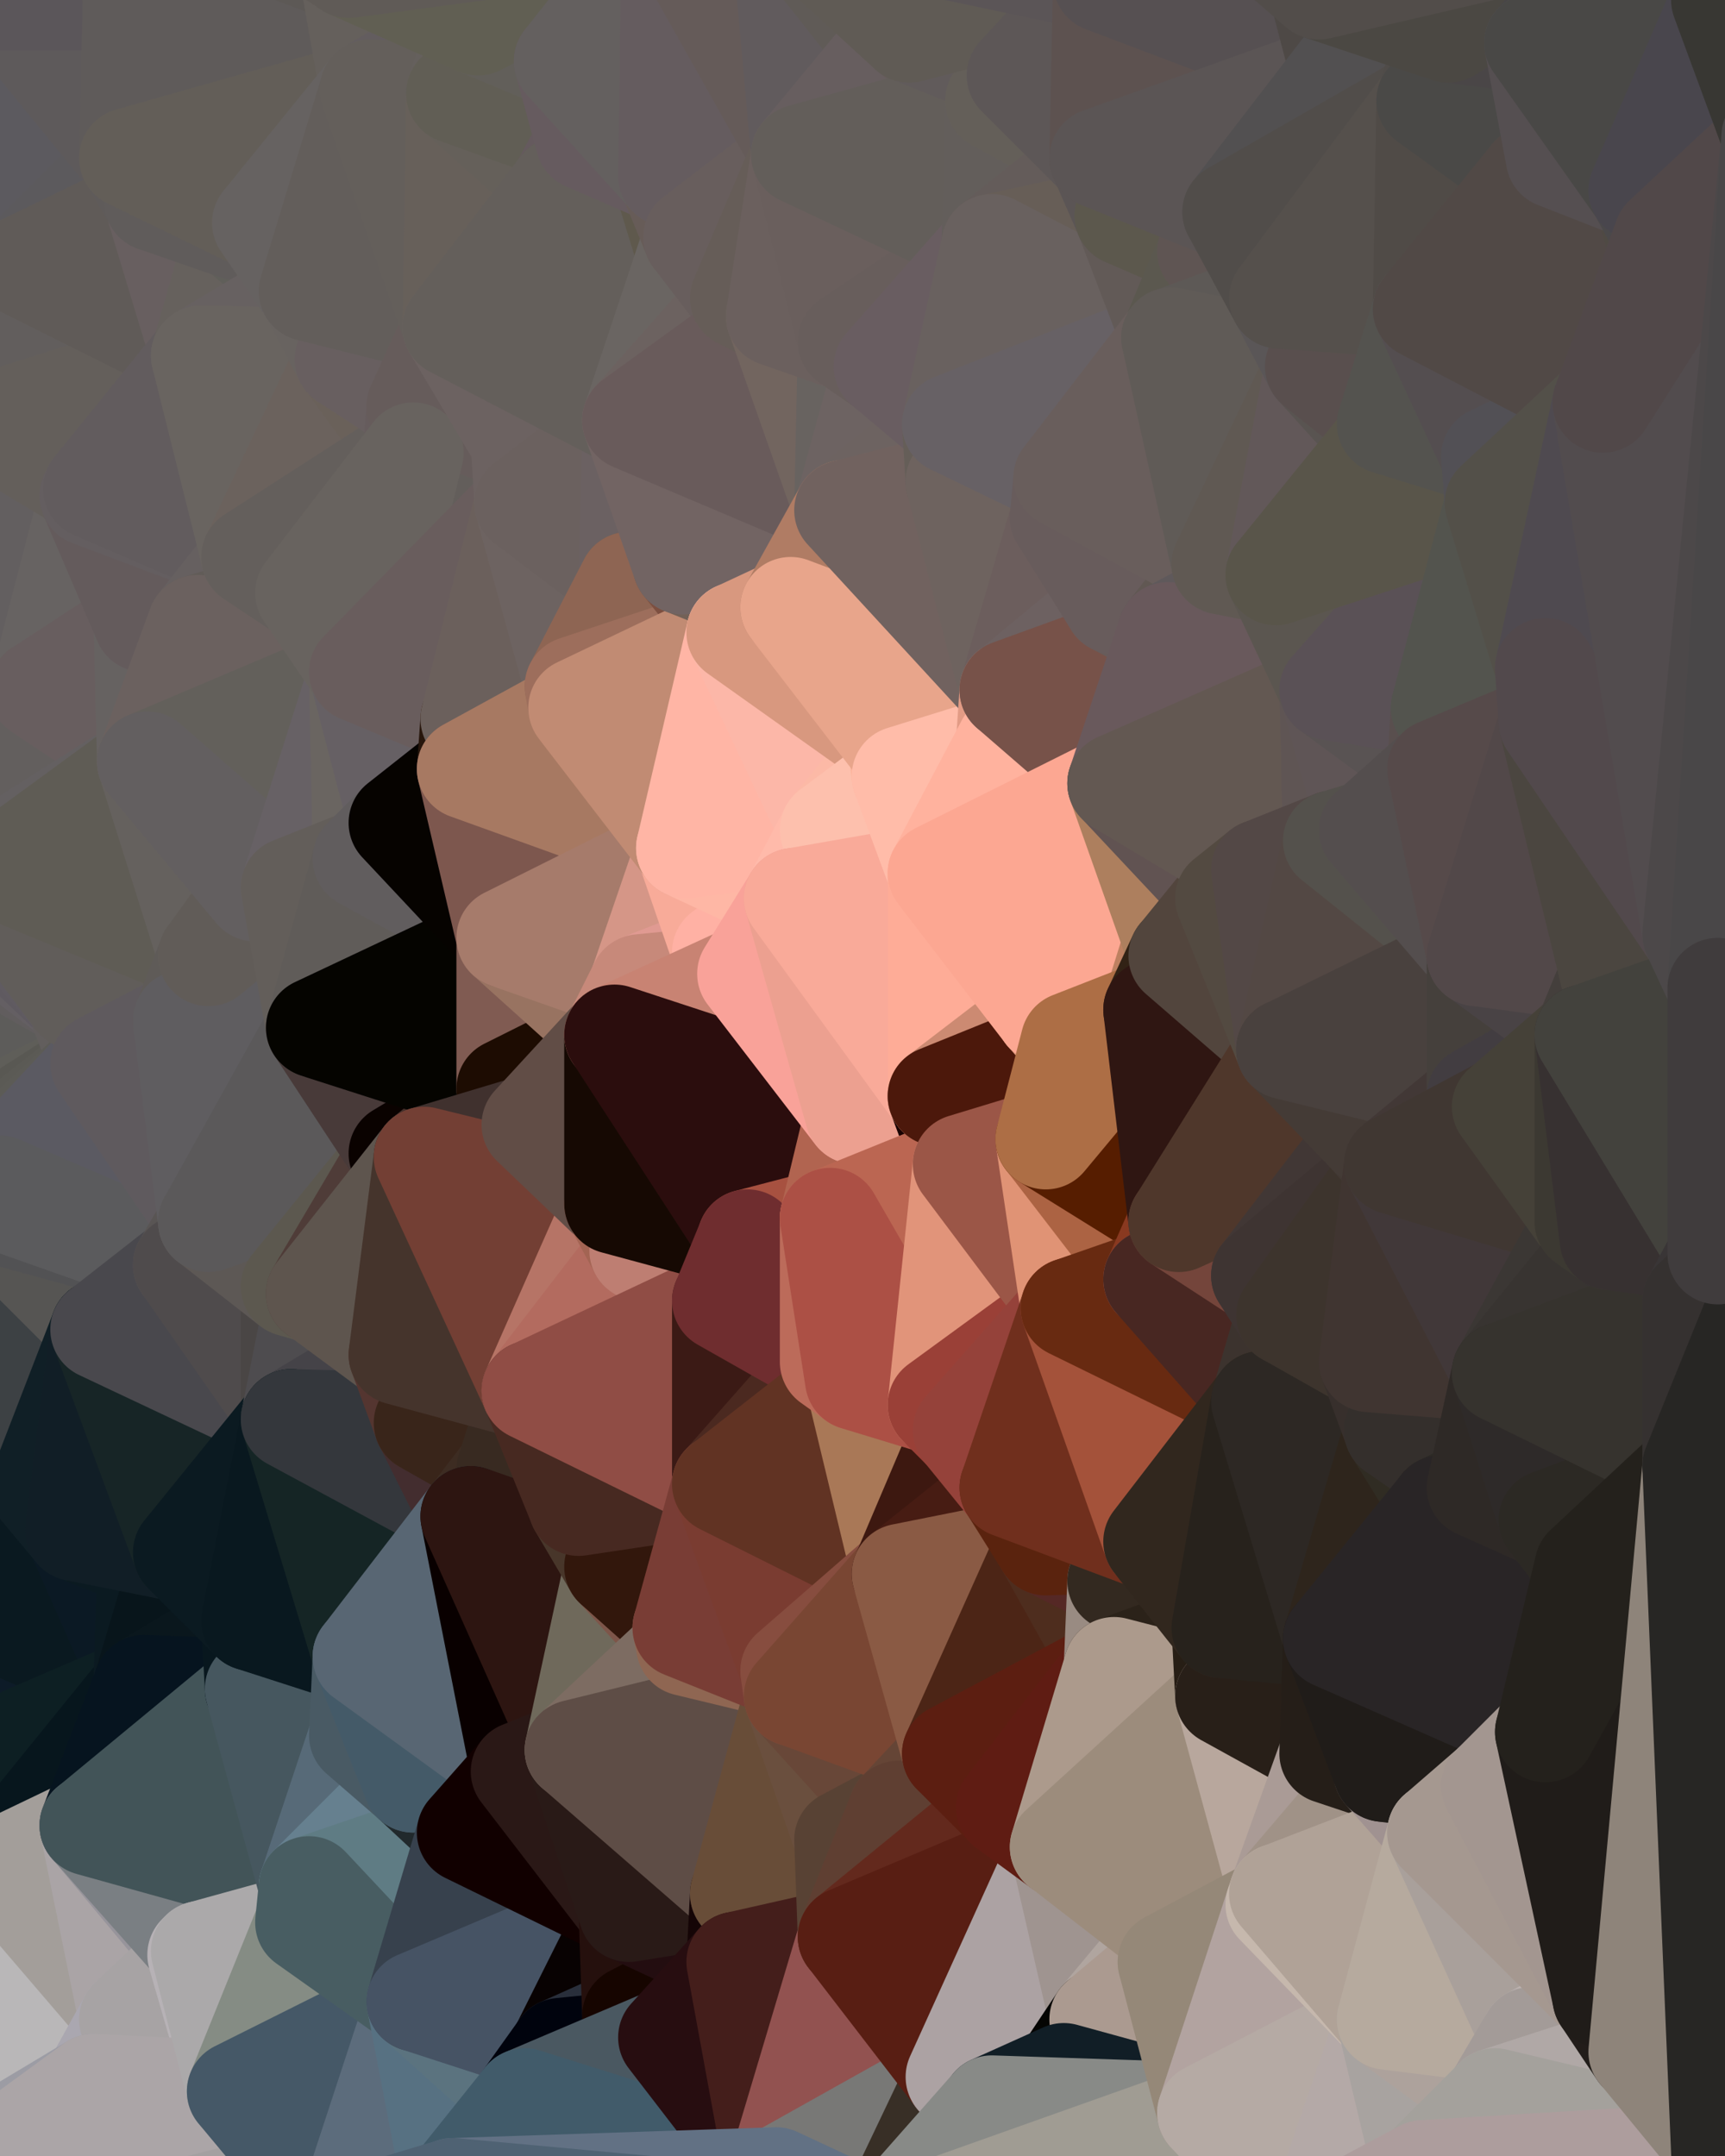 <?xml version="1.0" standalone="yes"?>
<svg width="480" height="600" xmlns="http://www.w3.org/2000/svg" version="1.1" ><polygon points="-34,148 -34,518 -18,444" fill="rgba(74, 77, 86, 1)" stroke="rgba(74, 77, 86, 1)" stroke-width="28" stroke-linejoin="round"/>
		<polygon points="-18,222 -34,148 -18,444" fill="rgba(100, 96, 97, 1)" stroke="rgba(100, 96, 97, 1)" stroke-width="28" stroke-linejoin="round"/>
		<polygon points="-34,518 -19,500 -18,444" fill="rgba(14, 24, 36, 1)" stroke="rgba(14, 24, 36, 1)" stroke-width="28" stroke-linejoin="round"/>
		<polygon points="-19,204 -34,148 -18,222" fill="rgba(99, 94, 101, 1)" stroke="rgba(99, 94, 101, 1)" stroke-width="28" stroke-linejoin="round"/>
		<polygon points="-4,118 -34,148 -3,130" fill="rgba(97, 98, 93, 1)" stroke="rgba(97, 98, 93, 1)" stroke-width="28" stroke-linejoin="round"/>
		<polygon points="-18,222 0,330 0,326" fill="rgba(98, 92, 92, 1)" stroke="rgba(98, 92, 92, 1)" stroke-width="28" stroke-linejoin="round"/>
		<polygon points="0,322 -18,222 0,326" fill="rgba(98, 92, 92, 1)" stroke="rgba(98, 92, 92, 1)" stroke-width="28" stroke-linejoin="round"/>
		<polygon points="-18,444 0,338 0,334" fill="rgba(68, 71, 80, 1)" stroke="rgba(68, 71, 80, 1)" stroke-width="28" stroke-linejoin="round"/>
		<polygon points="-18,222 -18,444 0,334" fill="rgba(88, 87, 92, 1)" stroke="rgba(88, 87, 92, 1)" stroke-width="28" stroke-linejoin="round"/>
		<polygon points="0,330 -18,222 0,334" fill="rgba(97, 91, 91, 1)" stroke="rgba(97, 91, 91, 1)" stroke-width="28" stroke-linejoin="round"/>
		<polygon points="0,318 -18,222 0,322" fill="rgba(94, 93, 89, 1)" stroke="rgba(94, 93, 89, 1)" stroke-width="28" stroke-linejoin="round"/>
		<polygon points="0,338 -18,444 0,342" fill="rgba(62, 65, 74, 1)" stroke="rgba(62, 65, 74, 1)" stroke-width="28" stroke-linejoin="round"/>
		<polygon points="0,314 -18,222 0,318" fill="rgba(94, 93, 89, 1)" stroke="rgba(94, 93, 89, 1)" stroke-width="28" stroke-linejoin="round"/>
		<polygon points="0,310 -18,222 0,314" fill="rgba(96, 95, 91, 1)" stroke="rgba(96, 95, 91, 1)" stroke-width="28" stroke-linejoin="round"/>
		<polygon points="0,306 -18,222 0,310" fill="rgba(94, 93, 89, 1)" stroke="rgba(94, 93, 89, 1)" stroke-width="28" stroke-linejoin="round"/>
		<polygon points="-19,500 -34,518 0,520" fill="rgba(144, 144, 146, 1)" stroke="rgba(144, 144, 146, 1)" stroke-width="28" stroke-linejoin="round"/>
		<polygon points="0,302 -18,222 0,306" fill="rgba(94, 93, 89, 1)" stroke="rgba(94, 93, 89, 1)" stroke-width="28" stroke-linejoin="round"/>
		<polygon points="-18,222 0,242 0,238" fill="rgba(99, 95, 96, 1)" stroke="rgba(99, 95, 96, 1)" stroke-width="28" stroke-linejoin="round"/>
		<polygon points="-18,222 0,250 0,242" fill="rgba(100, 95, 99, 1)" stroke="rgba(100, 95, 99, 1)" stroke-width="28" stroke-linejoin="round"/>
		<polygon points="-18,222 0,254 0,250" fill="rgba(101, 96, 100, 1)" stroke="rgba(101, 96, 100, 1)" stroke-width="28" stroke-linejoin="round"/>
		<polygon points="-18,222 0,258 0,254" fill="rgba(99, 94, 98, 1)" stroke="rgba(99, 94, 98, 1)" stroke-width="28" stroke-linejoin="round"/>
		<polygon points="-18,222 0,262 0,258" fill="rgba(97, 92, 96, 1)" stroke="rgba(97, 92, 96, 1)" stroke-width="28" stroke-linejoin="round"/>
		<polygon points="-18,222 0,266 0,262" fill="rgba(95, 90, 94, 1)" stroke="rgba(95, 90, 94, 1)" stroke-width="28" stroke-linejoin="round"/>
		<polygon points="-18,222 0,270 0,266" fill="rgba(97, 92, 96, 1)" stroke="rgba(97, 92, 96, 1)" stroke-width="28" stroke-linejoin="round"/>
		<polygon points="-18,222 0,274 0,270" fill="rgba(102, 97, 103, 1)" stroke="rgba(102, 97, 103, 1)" stroke-width="28" stroke-linejoin="round"/>
		<polygon points="-18,222 0,278 0,274" fill="rgba(99, 93, 103, 1)" stroke="rgba(99, 93, 103, 1)" stroke-width="28" stroke-linejoin="round"/>
		<polygon points="-18,222 0,282 0,278" fill="rgba(100, 94, 104, 1)" stroke="rgba(100, 94, 104, 1)" stroke-width="28" stroke-linejoin="round"/>
		<polygon points="-18,222 0,286 0,282" fill="rgba(98, 93, 100, 1)" stroke="rgba(98, 93, 100, 1)" stroke-width="28" stroke-linejoin="round"/>
		<polygon points="-18,222 0,290 0,286" fill="rgba(100, 95, 101, 1)" stroke="rgba(100, 95, 101, 1)" stroke-width="28" stroke-linejoin="round"/>
		<polygon points="-18,222 0,294 0,290" fill="rgba(97, 92, 96, 1)" stroke="rgba(97, 92, 96, 1)" stroke-width="28" stroke-linejoin="round"/>
		<polygon points="-18,222 0,298 0,294" fill="rgba(100, 96, 97, 1)" stroke="rgba(100, 96, 97, 1)" stroke-width="28" stroke-linejoin="round"/>
		<polygon points="-18,222 0,302 0,298" fill="rgba(99, 98, 94, 1)" stroke="rgba(99, 98, 94, 1)" stroke-width="28" stroke-linejoin="round"/>
		<polygon points="-3,574 -34,518 0,599" fill="rgba(162, 157, 161, 1)" stroke="rgba(162, 157, 161, 1)" stroke-width="28" stroke-linejoin="round"/>
		<polygon points="-18,444 -19,500 -4,488" fill="rgba(14, 29, 36, 1)" stroke="rgba(14, 29, 36, 1)" stroke-width="28" stroke-linejoin="round"/>
		<polygon points="-3,574 0,599 6,592" fill="rgba(178, 173, 177, 1)" stroke="rgba(178, 173, 177, 1)" stroke-width="28" stroke-linejoin="round"/>
		<polygon points="-34,148 -4,118 6,74" fill="rgba(95, 95, 95, 1)" stroke="rgba(95, 95, 95, 1)" stroke-width="28" stroke-linejoin="round"/>
		<polygon points="0,0 -34,148 6,74" fill="rgba(97, 93, 90, 1)" stroke="rgba(97, 93, 90, 1)" stroke-width="28" stroke-linejoin="round"/>
		<polygon points="-19,204 -18,222 10,210" fill="rgba(95, 91, 92, 1)" stroke="rgba(95, 91, 92, 1)" stroke-width="28" stroke-linejoin="round"/>
		<polygon points="-4,488 -19,500 10,506" fill="rgba(7, 23, 36, 1)" stroke="rgba(7, 23, 36, 1)" stroke-width="28" stroke-linejoin="round"/>
		<polygon points="-19,500 0,520 10,506" fill="rgba(29, 33, 42, 1)" stroke="rgba(29, 33, 42, 1)" stroke-width="28" stroke-linejoin="round"/>
		<polygon points="-19,204 10,210 11,192" fill="rgba(99, 95, 96, 1)" stroke="rgba(99, 95, 96, 1)" stroke-width="28" stroke-linejoin="round"/>
		<polygon points="-34,148 -19,204 11,192" fill="rgba(96, 91, 98, 1)" stroke="rgba(96, 91, 98, 1)" stroke-width="28" stroke-linejoin="round"/>
		<polygon points="0,342 -18,444 11,414" fill="rgba(25, 37, 51, 1)" stroke="rgba(25, 37, 51, 1)" stroke-width="28" stroke-linejoin="round"/>
		<polygon points="-18,222 0,238 10,210" fill="rgba(101, 97, 96, 1)" stroke="rgba(101, 97, 96, 1)" stroke-width="28" stroke-linejoin="round"/>
		<polygon points="-34,518 -3,574 0,520" fill="rgba(172, 170, 175, 1)" stroke="rgba(172, 170, 175, 1)" stroke-width="28" stroke-linejoin="round"/>
		<polygon points="11,414 -18,444 21,426" fill="rgba(12, 26, 37, 1)" stroke="rgba(12, 26, 37, 1)" stroke-width="28" stroke-linejoin="round"/>
		<polygon points="0,270 0,274 21,278" fill="rgba(96, 95, 91, 1)" stroke="rgba(96, 95, 91, 1)" stroke-width="28" stroke-linejoin="round"/>
		<polygon points="0,274 0,278 21,278" fill="rgba(96, 95, 91, 1)" stroke="rgba(96, 95, 91, 1)" stroke-width="28" stroke-linejoin="round"/>
		<polygon points="0,278 0,282 21,278" fill="rgba(93, 92, 88, 1)" stroke="rgba(93, 92, 88, 1)" stroke-width="28" stroke-linejoin="round"/>
		<polygon points="0,282 0,286 21,278" fill="rgba(97, 96, 92, 1)" stroke="rgba(97, 96, 92, 1)" stroke-width="28" stroke-linejoin="round"/>
		<polygon points="0,266 0,270 21,278" fill="rgba(100, 96, 97, 1)" stroke="rgba(100, 96, 97, 1)" stroke-width="28" stroke-linejoin="round"/>
		<polygon points="0,286 0,290 21,278" fill="rgba(96, 95, 91, 1)" stroke="rgba(96, 95, 91, 1)" stroke-width="28" stroke-linejoin="round"/>
		<polygon points="-3,574 6,592 26,580" fill="rgba(161, 161, 163, 1)" stroke="rgba(161, 161, 163, 1)" stroke-width="28" stroke-linejoin="round"/>
		<polygon points="-3,130 25,138 26,136" fill="rgba(101, 96, 93, 1)" stroke="rgba(101, 96, 93, 1)" stroke-width="28" stroke-linejoin="round"/>
		<polygon points="0,306 0,310 28,296" fill="rgba(93, 92, 88, 1)" stroke="rgba(93, 92, 88, 1)" stroke-width="28" stroke-linejoin="round"/>
		<polygon points="0,302 0,306 28,296" fill="rgba(93, 92, 90, 1)" stroke="rgba(93, 92, 90, 1)" stroke-width="28" stroke-linejoin="round"/>
		<polygon points="0,290 0,294 28,296" fill="rgba(94, 93, 91, 1)" stroke="rgba(94, 93, 91, 1)" stroke-width="28" stroke-linejoin="round"/>
		<polygon points="21,278 0,290 28,296" fill="rgba(95, 91, 90, 1)" stroke="rgba(95, 91, 90, 1)" stroke-width="28" stroke-linejoin="round"/>
		<polygon points="0,294 0,298 28,296" fill="rgba(93, 92, 90, 1)" stroke="rgba(93, 92, 90, 1)" stroke-width="28" stroke-linejoin="round"/>
		<polygon points="0,298 0,302 28,296" fill="rgba(93, 92, 90, 1)" stroke="rgba(93, 92, 90, 1)" stroke-width="28" stroke-linejoin="round"/>
		<polygon points="0,342 11,414 28,370" fill="rgba(61, 65, 68, 1)" stroke="rgba(61, 65, 68, 1)" stroke-width="28" stroke-linejoin="round"/>
		<polygon points="-4,118 -3,130 26,136" fill="rgba(96, 94, 95, 1)" stroke="rgba(96, 94, 95, 1)" stroke-width="28" stroke-linejoin="round"/>
		<polygon points="10,506 0,520 25,508" fill="rgba(130, 131, 135, 1)" stroke="rgba(130, 131, 135, 1)" stroke-width="28" stroke-linejoin="round"/>
		<polygon points="-3,130 11,192 25,138" fill="rgba(98, 94, 95, 1)" stroke="rgba(98, 94, 95, 1)" stroke-width="28" stroke-linejoin="round"/>
		<polygon points="0,262 0,266 21,278" fill="rgba(97, 93, 94, 1)" stroke="rgba(97, 93, 94, 1)" stroke-width="28" stroke-linejoin="round"/>
		<polygon points="-3,130 -34,148 11,192" fill="rgba(99, 95, 96, 1)" stroke="rgba(99, 95, 96, 1)" stroke-width="28" stroke-linejoin="round"/>
		<polygon points="0,0 6,74 36,44" fill="rgba(92, 90, 95, 1)" stroke="rgba(92, 90, 95, 1)" stroke-width="28" stroke-linejoin="round"/>
		<polygon points="-3,574 26,580 36,562" fill="rgba(181, 182, 187, 1)" stroke="rgba(181, 182, 187, 1)" stroke-width="28" stroke-linejoin="round"/>
		<polygon points="0,258 0,262 21,278" fill="rgba(100, 95, 99, 1)" stroke="rgba(100, 95, 99, 1)" stroke-width="28" stroke-linejoin="round"/>
		<polygon points="0,520 -3,574 36,562" fill="rgba(185, 183, 184, 1)" stroke="rgba(185, 183, 184, 1)" stroke-width="28" stroke-linejoin="round"/>
		<polygon points="0,310 0,314 28,296" fill="rgba(95, 94, 89, 1)" stroke="rgba(95, 94, 89, 1)" stroke-width="28" stroke-linejoin="round"/>
		<polygon points="25,138 11,192 40,173" fill="rgba(103, 99, 98, 1)" stroke="rgba(103, 99, 98, 1)" stroke-width="28" stroke-linejoin="round"/>
		<polygon points="-18,444 -4,488 40,469" fill="rgba(13, 27, 40, 1)" stroke="rgba(13, 27, 40, 1)" stroke-width="28" stroke-linejoin="round"/>
		<polygon points="21,426 -18,444 40,469" fill="rgba(10, 25, 32, 1)" stroke="rgba(10, 25, 32, 1)" stroke-width="28" stroke-linejoin="round"/>
		<polygon points="0,314 0,318 28,296" fill="rgba(89, 88, 83, 1)" stroke="rgba(89, 88, 83, 1)" stroke-width="28" stroke-linejoin="round"/>
		<polygon points="36,44 6,74 43,56" fill="rgba(92, 90, 93, 1)" stroke="rgba(92, 90, 93, 1)" stroke-width="28" stroke-linejoin="round"/>
		<polygon points="21,426 40,469 41,434" fill="rgba(11, 25, 36, 1)" stroke="rgba(11, 25, 36, 1)" stroke-width="28" stroke-linejoin="round"/>
		<polygon points="11,192 10,210 41,212" fill="rgba(101, 93, 90, 1)" stroke="rgba(101, 93, 90, 1)" stroke-width="28" stroke-linejoin="round"/>
		<polygon points="10,210 0,238 41,212" fill="rgba(99, 95, 94, 1)" stroke="rgba(99, 95, 94, 1)" stroke-width="28" stroke-linejoin="round"/>
		<polygon points="-4,488 10,506 40,469" fill="rgba(13, 31, 35, 1)" stroke="rgba(13, 31, 35, 1)" stroke-width="28" stroke-linejoin="round"/>
		<polygon points="10,506 25,508 40,469" fill="rgba(7, 22, 29, 1)" stroke="rgba(7, 22, 29, 1)" stroke-width="28" stroke-linejoin="round"/>
		<polygon points="0,0 36,44 37,0" fill="rgba(94, 90, 91, 1)" stroke="rgba(94, 90, 91, 1)" stroke-width="28" stroke-linejoin="round"/>
		<polygon points="0,318 0,322 28,296" fill="rgba(91, 90, 85, 1)" stroke="rgba(91, 90, 85, 1)" stroke-width="28" stroke-linejoin="round"/>
		<polygon points="0,254 0,258 21,278" fill="rgba(95, 90, 96, 1)" stroke="rgba(95, 90, 96, 1)" stroke-width="28" stroke-linejoin="round"/>
		<polygon points="0,338 0,342 51,352" fill="rgba(92, 92, 94, 1)" stroke="rgba(92, 92, 94, 1)" stroke-width="28" stroke-linejoin="round"/>
		<polygon points="0,342 28,370 51,352" fill="rgba(86, 85, 83, 1)" stroke="rgba(86, 85, 83, 1)" stroke-width="28" stroke-linejoin="round"/>
		<polygon points="21,278 28,296 51,284" fill="rgba(98, 94, 93, 1)" stroke="rgba(98, 94, 93, 1)" stroke-width="28" stroke-linejoin="round"/>
		<polygon points="40,173 11,192 41,212" fill="rgba(104, 94, 95, 1)" stroke="rgba(104, 94, 95, 1)" stroke-width="28" stroke-linejoin="round"/>
		<polygon points="25,508 0,520 36,562" fill="rgba(163, 158, 154, 1)" stroke="rgba(163, 158, 154, 1)" stroke-width="28" stroke-linejoin="round"/>
		<polygon points="0,250 0,254 21,278" fill="rgba(96, 91, 97, 1)" stroke="rgba(96, 91, 97, 1)" stroke-width="28" stroke-linejoin="round"/>
		<polygon points="0,322 0,326 28,296" fill="rgba(92, 91, 86, 1)" stroke="rgba(92, 91, 86, 1)" stroke-width="28" stroke-linejoin="round"/>
		<polygon points="6,74 -4,118 56,99" fill="rgba(98, 94, 93, 1)" stroke="rgba(98, 94, 93, 1)" stroke-width="28" stroke-linejoin="round"/>
		<polygon points="-4,118 26,136 56,99" fill="rgba(100, 95, 91, 1)" stroke="rgba(100, 95, 91, 1)" stroke-width="28" stroke-linejoin="round"/>
		<polygon points="25,508 36,562 55,544" fill="rgba(170, 164, 166, 1)" stroke="rgba(170, 164, 166, 1)" stroke-width="28" stroke-linejoin="round"/>
		<polygon points="0,334 0,338 51,352" fill="rgba(82, 82, 84, 1)" stroke="rgba(82, 82, 84, 1)" stroke-width="28" stroke-linejoin="round"/>
		<polygon points="0,326 0,330 58,340" fill="rgba(86, 87, 89, 1)" stroke="rgba(86, 87, 89, 1)" stroke-width="28" stroke-linejoin="round"/>
		<polygon points="0,330 51,352 58,340" fill="rgba(91, 90, 95, 1)" stroke="rgba(91, 90, 95, 1)" stroke-width="28" stroke-linejoin="round"/>
		<polygon points="28,296 0,326 58,340" fill="rgba(91, 90, 98, 1)" stroke="rgba(91, 90, 98, 1)" stroke-width="28" stroke-linejoin="round"/>
		<polygon points="21,278 51,284 58,266" fill="rgba(98, 94, 93, 1)" stroke="rgba(98, 94, 93, 1)" stroke-width="28" stroke-linejoin="round"/>
		<polygon points="0,242 0,250 58,266" fill="rgba(98, 93, 100, 1)" stroke="rgba(98, 93, 100, 1)" stroke-width="28" stroke-linejoin="round"/>
		<polygon points="0,250 21,278 58,266" fill="rgba(97, 93, 90, 1)" stroke="rgba(97, 93, 90, 1)" stroke-width="28" stroke-linejoin="round"/>
		<polygon points="25,508 55,544 56,543" fill="rgba(151, 148, 155, 1)" stroke="rgba(151, 148, 155, 1)" stroke-width="28" stroke-linejoin="round"/>
		<polygon points="43,56 6,74 56,99" fill="rgba(96, 91, 88, 1)" stroke="rgba(96, 91, 88, 1)" stroke-width="28" stroke-linejoin="round"/>
		<polygon points="0,330 0,334 51,352" fill="rgba(91, 91, 93, 1)" stroke="rgba(91, 91, 93, 1)" stroke-width="28" stroke-linejoin="round"/>
		<polygon points="0,238 0,242 41,212" fill="rgba(100, 96, 97, 1)" stroke="rgba(100, 96, 97, 1)" stroke-width="28" stroke-linejoin="round"/>
		<polygon points="36,562 26,580 66,582" fill="rgba(170, 167, 176, 1)" stroke="rgba(170, 167, 176, 1)" stroke-width="28" stroke-linejoin="round"/>
		<polygon points="41,212 0,242 58,266" fill="rgba(95, 92, 85, 1)" stroke="rgba(95, 92, 85, 1)" stroke-width="28" stroke-linejoin="round"/>
		<polygon points="40,173 41,212 55,174" fill="rgba(102, 98, 97, 1)" stroke="rgba(102, 98, 97, 1)" stroke-width="28" stroke-linejoin="round"/>
		<polygon points="41,434 40,469 51,432" fill="rgba(11, 26, 33, 1)" stroke="rgba(11, 26, 33, 1)" stroke-width="28" stroke-linejoin="round"/>
		<polygon points="21,426 41,434 51,432" fill="rgba(11, 26, 33, 1)" stroke="rgba(11, 26, 33, 1)" stroke-width="28" stroke-linejoin="round"/>
		<polygon points="40,173 55,174 70,155" fill="rgba(104, 95, 96, 1)" stroke="rgba(104, 95, 96, 1)" stroke-width="28" stroke-linejoin="round"/>
		<polygon points="25,138 40,173 70,155" fill="rgba(100, 91, 92, 1)" stroke="rgba(100, 91, 92, 1)" stroke-width="28" stroke-linejoin="round"/>
		<polygon points="51,432 40,469 70,451" fill="rgba(8, 21, 27, 1)" stroke="rgba(8, 21, 27, 1)" stroke-width="28" stroke-linejoin="round"/>
		<polygon points="43,56 56,99 66,64" fill="rgba(104, 95, 96, 1)" stroke="rgba(104, 95, 96, 1)" stroke-width="28" stroke-linejoin="round"/>
		<polygon points="41,212 58,266 71,248" fill="rgba(101, 97, 94, 1)" stroke="rgba(101, 97, 94, 1)" stroke-width="28" stroke-linejoin="round"/>
		<polygon points="26,136 25,138 70,155" fill="rgba(100, 94, 96, 1)" stroke="rgba(100, 94, 96, 1)" stroke-width="28" stroke-linejoin="round"/>
		<polygon points="0,0 37,0 67,-29" fill="rgba(91, 86, 90, 1)" stroke="rgba(91, 86, 90, 1)" stroke-width="28" stroke-linejoin="round"/>
		<polygon points="11,414 21,426 28,370" fill="rgba(16, 31, 38, 1)" stroke="rgba(16, 31, 38, 1)" stroke-width="28" stroke-linejoin="round"/>
		<polygon points="70,451 40,469 71,470" fill="rgba(10, 23, 29, 1)" stroke="rgba(10, 23, 29, 1)" stroke-width="28" stroke-linejoin="round"/>
		<polygon points="55,544 36,562 66,582" fill="rgba(167, 163, 164, 1)" stroke="rgba(167, 163, 164, 1)" stroke-width="28" stroke-linejoin="round"/>
		<polygon points="51,284 28,296 58,340" fill="rgba(95, 90, 94, 1)" stroke="rgba(95, 90, 94, 1)" stroke-width="28" stroke-linejoin="round"/>
		<polygon points="28,370 21,426 51,432" fill="rgba(17, 30, 38, 1)" stroke="rgba(17, 30, 38, 1)" stroke-width="28" stroke-linejoin="round"/>
		<polygon points="28,370 51,432 81,395" fill="rgba(23, 37, 38, 1)" stroke="rgba(23, 37, 38, 1)" stroke-width="28" stroke-linejoin="round"/>
		<polygon points="51,352 28,370 81,395" fill="rgba(73, 72, 77, 1)" stroke="rgba(73, 72, 77, 1)" stroke-width="28" stroke-linejoin="round"/>
		<polygon points="58,340 51,352 81,358" fill="rgba(89, 85, 84, 1)" stroke="rgba(89, 85, 84, 1)" stroke-width="28" stroke-linejoin="round"/>
		<polygon points="56,99 26,136 70,155" fill="rgba(98, 92, 94, 1)" stroke="rgba(98, 92, 94, 1)" stroke-width="28" stroke-linejoin="round"/>
		<polygon points="66,64 56,99 86,81" fill="rgba(102, 97, 93, 1)" stroke="rgba(102, 97, 93, 1)" stroke-width="28" stroke-linejoin="round"/>
		<polygon points="73,62 66,64 86,81" fill="rgba(96, 95, 90, 1)" stroke="rgba(96, 95, 90, 1)" stroke-width="28" stroke-linejoin="round"/>
		<polygon points="56,543 85,535 86,525" fill="rgba(111, 124, 132, 1)" stroke="rgba(111, 124, 132, 1)" stroke-width="28" stroke-linejoin="round"/>
		<polygon points="70,155 55,174 85,165" fill="rgba(102, 96, 96, 1)" stroke="rgba(102, 96, 96, 1)" stroke-width="28" stroke-linejoin="round"/>
		<polygon points="40,469 25,508 71,470" fill="rgba(6, 20, 31, 1)" stroke="rgba(6, 20, 31, 1)" stroke-width="28" stroke-linejoin="round"/>
		<polygon points="58,266 51,284 88,286" fill="rgba(95, 91, 88, 1)" stroke="rgba(95, 91, 88, 1)" stroke-width="28" stroke-linejoin="round"/>
		<polygon points="25,508 56,543 86,525" fill="rgba(122, 127, 131, 1)" stroke="rgba(122, 127, 131, 1)" stroke-width="28" stroke-linejoin="round"/>
		<polygon points="71,470 25,508 86,525" fill="rgba(66, 84, 88, 1)" stroke="rgba(66, 84, 88, 1)" stroke-width="28" stroke-linejoin="round"/>
		<polygon points="81,358 51,352 81,395" fill="rgba(79, 75, 76, 1)" stroke="rgba(79, 75, 76, 1)" stroke-width="28" stroke-linejoin="round"/>
		<polygon points="36,44 43,56 73,62" fill="rgba(95, 91, 90, 1)" stroke="rgba(95, 91, 90, 1)" stroke-width="28" stroke-linejoin="round"/>
		<polygon points="43,56 66,64 73,62" fill="rgba(96, 92, 91, 1)" stroke="rgba(96, 92, 91, 1)" stroke-width="28" stroke-linejoin="round"/>
		<polygon points="56,543 55,544 66,582" fill="rgba(183, 178, 182, 1)" stroke="rgba(183, 178, 182, 1)" stroke-width="28" stroke-linejoin="round"/>
		<polygon points="6,592 0,599 26,580" fill="rgba(156, 156, 164, 1)" stroke="rgba(156, 156, 164, 1)" stroke-width="28" stroke-linejoin="round"/>
		<polygon points="86,81 56,99 96,100" fill="rgba(103, 97, 97, 1)" stroke="rgba(103, 97, 97, 1)" stroke-width="28" stroke-linejoin="round"/>
		<polygon points="67,-29 37,0 97,-9" fill="rgba(92, 88, 85, 1)" stroke="rgba(92, 88, 85, 1)" stroke-width="28" stroke-linejoin="round"/>
		<polygon points="66,582 0,599 96,618" fill="rgba(164, 160, 161, 1)" stroke="rgba(164, 160, 161, 1)" stroke-width="28" stroke-linejoin="round"/>
		<polygon points="81,358 81,395 88,360" fill="rgba(74, 70, 69, 1)" stroke="rgba(74, 70, 69, 1)" stroke-width="28" stroke-linejoin="round"/>
		<polygon points="81,247 58,266 88,286" fill="rgba(98, 94, 91, 1)" stroke="rgba(98, 94, 91, 1)" stroke-width="28" stroke-linejoin="round"/>
		<polygon points="51,284 58,340 88,286" fill="rgba(95, 93, 96, 1)" stroke="rgba(95, 93, 96, 1)" stroke-width="28" stroke-linejoin="round"/>
		<polygon points="71,248 58,266 81,247" fill="rgba(97, 92, 88, 1)" stroke="rgba(97, 92, 88, 1)" stroke-width="28" stroke-linejoin="round"/>
		<polygon points="26,580 0,599 66,582" fill="rgba(171, 165, 167, 1)" stroke="rgba(171, 165, 167, 1)" stroke-width="28" stroke-linejoin="round"/>
		<polygon points="85,165 55,174 100,187" fill="rgba(97, 92, 88, 1)" stroke="rgba(97, 92, 88, 1)" stroke-width="28" stroke-linejoin="round"/>
		<polygon points="70,451 71,470 101,461" fill="rgba(8, 23, 30, 1)" stroke="rgba(8, 23, 30, 1)" stroke-width="28" stroke-linejoin="round"/>
		<polygon points="56,543 66,582 85,535" fill="rgba(171, 169, 170, 1)" stroke="rgba(171, 169, 170, 1)" stroke-width="28" stroke-linejoin="round"/>
		<polygon points="97,-9 37,0 103,25" fill="rgba(93, 89, 86, 1)" stroke="rgba(93, 89, 86, 1)" stroke-width="28" stroke-linejoin="round"/>
		<polygon points="37,0 36,44 103,25" fill="rgba(95, 91, 90, 1)" stroke="rgba(95, 91, 90, 1)" stroke-width="28" stroke-linejoin="round"/>
		<polygon points="36,44 73,62 103,25" fill="rgba(99, 94, 88, 1)" stroke="rgba(99, 94, 88, 1)" stroke-width="28" stroke-linejoin="round"/>
		<polygon points="71,470 100,483 101,461" fill="rgba(6, 19, 28, 1)" stroke="rgba(6, 19, 28, 1)" stroke-width="28" stroke-linejoin="round"/>
		<polygon points="71,470 86,525 100,483" fill="rgba(70, 87, 95, 1)" stroke="rgba(70, 87, 95, 1)" stroke-width="28" stroke-linejoin="round"/>
		<polygon points="55,174 41,212 100,187" fill="rgba(107, 97, 95, 1)" stroke="rgba(107, 97, 95, 1)" stroke-width="28" stroke-linejoin="round"/>
		<polygon points="41,212 81,247 100,187" fill="rgba(99, 96, 91, 1)" stroke="rgba(99, 96, 91, 1)" stroke-width="28" stroke-linejoin="round"/>
		<polygon points="56,99 70,155 96,100" fill="rgba(105, 100, 96, 1)" stroke="rgba(105, 100, 96, 1)" stroke-width="28" stroke-linejoin="round"/>
		<polygon points="41,212 71,248 81,247" fill="rgba(99, 95, 96, 1)" stroke="rgba(99, 95, 96, 1)" stroke-width="28" stroke-linejoin="round"/>
		<polygon points="51,432 70,451 81,395" fill="rgba(11, 26, 33, 1)" stroke="rgba(11, 26, 33, 1)" stroke-width="28" stroke-linejoin="round"/>
		<polygon points="58,340 81,358 111,321" fill="rgba(93, 88, 85, 1)" stroke="rgba(93, 88, 85, 1)" stroke-width="28" stroke-linejoin="round"/>
		<polygon points="88,286 58,340 111,321" fill="rgba(91, 89, 90, 1)" stroke="rgba(91, 89, 90, 1)" stroke-width="28" stroke-linejoin="round"/>
		<polygon points="88,360 81,395 111,377" fill="rgba(78, 76, 79, 1)" stroke="rgba(78, 76, 79, 1)" stroke-width="28" stroke-linejoin="round"/>
		<polygon points="100,187 81,247 101,239" fill="rgba(103, 97, 101, 1)" stroke="rgba(103, 97, 101, 1)" stroke-width="28" stroke-linejoin="round"/>
		<polygon points="96,100 70,155 115,126" fill="rgba(107, 98, 93, 1)" stroke="rgba(107, 98, 93, 1)" stroke-width="28" stroke-linejoin="round"/>
		<polygon points="81,358 88,360 111,321" fill="rgba(92, 88, 79, 1)" stroke="rgba(92, 88, 79, 1)" stroke-width="28" stroke-linejoin="round"/>
		<polygon points="100,187 101,239 111,229" fill="rgba(106, 101, 97, 1)" stroke="rgba(106, 101, 97, 1)" stroke-width="28" stroke-linejoin="round"/>
		<polygon points="96,100 115,126 116,113" fill="rgba(106, 97, 90, 1)" stroke="rgba(106, 97, 90, 1)" stroke-width="28" stroke-linejoin="round"/>
		<polygon points="85,535 66,582 116,557" fill="rgba(133, 140, 132, 1)" stroke="rgba(133, 140, 132, 1)" stroke-width="28" stroke-linejoin="round"/>
		<polygon points="100,483 86,525 115,496" fill="rgba(87, 106, 120, 1)" stroke="rgba(87, 106, 120, 1)" stroke-width="28" stroke-linejoin="round"/>
		<polygon points="111,377 81,395 118,396" fill="rgba(69, 67, 72, 1)" stroke="rgba(69, 67, 72, 1)" stroke-width="28" stroke-linejoin="round"/>
		<polygon points="70,155 85,165 115,126" fill="rgba(100, 95, 92, 1)" stroke="rgba(100, 95, 92, 1)" stroke-width="28" stroke-linejoin="round"/>
		<polygon points="81,247 88,286 101,239" fill="rgba(99, 94, 90, 1)" stroke="rgba(99, 94, 90, 1)" stroke-width="28" stroke-linejoin="round"/>
		<polygon points="86,81 96,100 126,91" fill="rgba(104, 99, 96, 1)" stroke="rgba(104, 99, 96, 1)" stroke-width="28" stroke-linejoin="round"/>
		<polygon points="96,100 116,113 126,91" fill="rgba(104, 95, 96, 1)" stroke="rgba(104, 95, 96, 1)" stroke-width="28" stroke-linejoin="round"/>
		<polygon points="81,395 70,451 101,461" fill="rgba(9, 24, 31, 1)" stroke="rgba(9, 24, 31, 1)" stroke-width="28" stroke-linejoin="round"/>
		<polygon points="100,187 130,214 131,200" fill="rgba(103, 97, 97, 1)" stroke="rgba(103, 97, 97, 1)" stroke-width="28" stroke-linejoin="round"/>
		<polygon points="81,395 101,461 131,422" fill="rgba(21, 37, 37, 1)" stroke="rgba(21, 37, 37, 1)" stroke-width="28" stroke-linejoin="round"/>
		<polygon points="118,396 81,395 131,422" fill="rgba(52, 55, 60, 1)" stroke="rgba(52, 55, 60, 1)" stroke-width="28" stroke-linejoin="round"/>
		<polygon points="115,496 86,525 130,510" fill="rgba(102, 128, 143, 1)" stroke="rgba(102, 128, 143, 1)" stroke-width="28" stroke-linejoin="round"/>
		<polygon points="100,187 111,229 130,214" fill="rgba(102, 96, 100, 1)" stroke="rgba(102, 96, 100, 1)" stroke-width="28" stroke-linejoin="round"/>
		<polygon points="66,582 96,618 116,557" fill="rgba(69, 88, 103, 1)" stroke="rgba(69, 88, 103, 1)" stroke-width="28" stroke-linejoin="round"/>
		<polygon points="97,-9 103,25 133,7" fill="rgba(101, 96, 92, 1)" stroke="rgba(101, 96, 92, 1)" stroke-width="28" stroke-linejoin="round"/>
		<polygon points="103,25 127,26 133,7" fill="rgba(99, 93, 95, 1)" stroke="rgba(99, 93, 95, 1)" stroke-width="28" stroke-linejoin="round"/>
		<polygon points="86,525 116,557 130,510" fill="rgba(95, 124, 132, 1)" stroke="rgba(95, 124, 132, 1)" stroke-width="28" stroke-linejoin="round"/>
		<polygon points="116,557 96,618 126,609" fill="rgba(92, 108, 124, 1)" stroke="rgba(92, 108, 124, 1)" stroke-width="28" stroke-linejoin="round"/>
		<polygon points="111,321 88,360 118,322" fill="rgba(79, 60, 56, 1)" stroke="rgba(79, 60, 56, 1)" stroke-width="28" stroke-linejoin="round"/>
		<polygon points="86,525 85,535 116,557" fill="rgba(72, 93, 98, 1)" stroke="rgba(72, 93, 98, 1)" stroke-width="28" stroke-linejoin="round"/>
		<polygon points="73,62 86,81 103,25" fill="rgba(102, 98, 97, 1)" stroke="rgba(102, 98, 97, 1)" stroke-width="28" stroke-linejoin="round"/>
		<polygon points="88,286 111,321 141,303" fill="rgba(72, 58, 57, 1)" stroke="rgba(72, 58, 57, 1)" stroke-width="28" stroke-linejoin="round"/>
		<polygon points="111,321 118,322 141,303" fill="rgba(10, 2, 0, 1)" stroke="rgba(10, 2, 0, 1)" stroke-width="28" stroke-linejoin="round"/>
		<polygon points="118,396 131,422 141,409" fill="rgba(67, 45, 47, 1)" stroke="rgba(67, 45, 47, 1)" stroke-width="28" stroke-linejoin="round"/>
		<polygon points="101,239 88,286 141,261" fill="rgba(96, 92, 89, 1)" stroke="rgba(96, 92, 89, 1)" stroke-width="28" stroke-linejoin="round"/>
		<polygon points="111,229 101,239 141,261" fill="rgba(97, 93, 94, 1)" stroke="rgba(97, 93, 94, 1)" stroke-width="28" stroke-linejoin="round"/>
		<polygon points="88,360 111,377 118,322" fill="rgba(94, 85, 78, 1)" stroke="rgba(94, 85, 78, 1)" stroke-width="28" stroke-linejoin="round"/>
		<polygon points="115,496 130,510 145,493" fill="rgba(33, 41, 44, 1)" stroke="rgba(33, 41, 44, 1)" stroke-width="28" stroke-linejoin="round"/>
		<polygon points="116,113 115,126 145,123" fill="rgba(102, 92, 93, 1)" stroke="rgba(102, 92, 93, 1)" stroke-width="28" stroke-linejoin="round"/>
		<polygon points="101,461 100,483 115,496" fill="rgba(73, 90, 100, 1)" stroke="rgba(73, 90, 100, 1)" stroke-width="28" stroke-linejoin="round"/>
		<polygon points="145,123 115,126 146,140" fill="rgba(105, 100, 96, 1)" stroke="rgba(105, 100, 96, 1)" stroke-width="28" stroke-linejoin="round"/>
		<polygon points="116,557 126,609 146,584" fill="rgba(87, 113, 130, 1)" stroke="rgba(87, 113, 130, 1)" stroke-width="28" stroke-linejoin="round"/>
		<polygon points="103,25 86,81 126,91" fill="rgba(99, 94, 91, 1)" stroke="rgba(99, 94, 91, 1)" stroke-width="28" stroke-linejoin="round"/>
		<polygon points="111,377 118,396 148,387" fill="rgba(84, 53, 48, 1)" stroke="rgba(84, 53, 48, 1)" stroke-width="28" stroke-linejoin="round"/>
		<polygon points="118,396 141,409 148,387" fill="rgba(57, 37, 26, 1)" stroke="rgba(57, 37, 26, 1)" stroke-width="28" stroke-linejoin="round"/>
		<polygon points="141,303 118,322 148,313" fill="rgba(67, 46, 41, 1)" stroke="rgba(67, 46, 41, 1)" stroke-width="28" stroke-linejoin="round"/>
		<polygon points="115,126 100,187 146,140" fill="rgba(99, 94, 91, 1)" stroke="rgba(99, 94, 91, 1)" stroke-width="28" stroke-linejoin="round"/>
		<polygon points="101,461 115,496 145,493" fill="rgba(68, 90, 104, 1)" stroke="rgba(68, 90, 104, 1)" stroke-width="28" stroke-linejoin="round"/>
		<polygon points="126,91 116,113 145,123" fill="rgba(102, 92, 91, 1)" stroke="rgba(102, 92, 91, 1)" stroke-width="28" stroke-linejoin="round"/>
		<polygon points="141,261 88,286 141,303" fill="rgba(5, 4, 0, 1)" stroke="rgba(5, 4, 0, 1)" stroke-width="28" stroke-linejoin="round"/>
		<polygon points="103,25 126,91 127,26" fill="rgba(100, 95, 91, 1)" stroke="rgba(100, 95, 91, 1)" stroke-width="28" stroke-linejoin="round"/>
		<polygon points="85,165 100,187 115,126" fill="rgba(104, 99, 95, 1)" stroke="rgba(104, 99, 95, 1)" stroke-width="28" stroke-linejoin="round"/>
		<polygon points="127,26 126,91 156,52" fill="rgba(103, 96, 90, 1)" stroke="rgba(103, 96, 90, 1)" stroke-width="28" stroke-linejoin="round"/>
		<polygon points="116,557 146,584 156,570" fill="rgba(91, 115, 127, 1)" stroke="rgba(91, 115, 127, 1)" stroke-width="28" stroke-linejoin="round"/>
		<polygon points="133,7 127,26 157,17" fill="rgba(101, 96, 93, 1)" stroke="rgba(101, 96, 93, 1)" stroke-width="28" stroke-linejoin="round"/>
		<polygon points="100,187 131,200 146,140" fill="rgba(105, 93, 93, 1)" stroke="rgba(105, 93, 93, 1)" stroke-width="28" stroke-linejoin="round"/>
		<polygon points="130,214 111,229 141,261" fill="rgba(6, 3, 0, 1)" stroke="rgba(6, 3, 0, 1)" stroke-width="28" stroke-linejoin="round"/>
		<polygon points="160,191 131,200 161,197" fill="rgba(114, 90, 66, 1)" stroke="rgba(114, 90, 66, 1)" stroke-width="28" stroke-linejoin="round"/>
		<polygon points="141,409 131,422 161,419" fill="rgba(61, 44, 34, 1)" stroke="rgba(61, 44, 34, 1)" stroke-width="28" stroke-linejoin="round"/>
		<polygon points="127,26 156,52 163,39" fill="rgba(101, 96, 90, 1)" stroke="rgba(101, 96, 90, 1)" stroke-width="28" stroke-linejoin="round"/>
		<polygon points="157,17 127,26 163,39" fill="rgba(97, 94, 85, 1)" stroke="rgba(97, 94, 85, 1)" stroke-width="28" stroke-linejoin="round"/>
		<polygon points="131,200 130,214 161,197" fill="rgba(39, 22, 12, 1)" stroke="rgba(39, 22, 12, 1)" stroke-width="28" stroke-linejoin="round"/>
		<polygon points="146,140 131,200 160,191" fill="rgba(107, 96, 92, 1)" stroke="rgba(107, 96, 92, 1)" stroke-width="28" stroke-linejoin="round"/>
		<polygon points="141,261 141,303 171,288" fill="rgba(128, 91, 82, 1)" stroke="rgba(128, 91, 82, 1)" stroke-width="28" stroke-linejoin="round"/>
		<polygon points="141,303 148,313 171,288" fill="rgba(29, 12, 2, 1)" stroke="rgba(29, 12, 2, 1)" stroke-width="28" stroke-linejoin="round"/>
		<polygon points="161,419 131,422 171,436" fill="rgba(65, 44, 41, 1)" stroke="rgba(65, 44, 41, 1)" stroke-width="28" stroke-linejoin="round"/>
		<polygon points="148,313 118,322 171,335" fill="rgba(64, 49, 46, 1)" stroke="rgba(64, 49, 46, 1)" stroke-width="28" stroke-linejoin="round"/>
		<polygon points="148,387 141,409 161,419" fill="rgba(56, 42, 33, 1)" stroke="rgba(56, 42, 33, 1)" stroke-width="28" stroke-linejoin="round"/>
		<polygon points="118,322 111,377 148,387" fill="rgba(69, 52, 44, 1)" stroke="rgba(69, 52, 44, 1)" stroke-width="28" stroke-linejoin="round"/>
		<polygon points="131,422 101,461 145,493" fill="rgba(88, 102, 115, 1)" stroke="rgba(88, 102, 115, 1)" stroke-width="28" stroke-linejoin="round"/>
		<polygon points="146,140 160,191 175,162" fill="rgba(109, 99, 97, 1)" stroke="rgba(109, 99, 97, 1)" stroke-width="28" stroke-linejoin="round"/>
		<polygon points="130,510 116,557 175,532" fill="rgba(55, 65, 77, 1)" stroke="rgba(55, 65, 77, 1)" stroke-width="28" stroke-linejoin="round"/>
		<polygon points="118,322 148,387 171,335" fill="rgba(115, 63, 52, 1)" stroke="rgba(115, 63, 52, 1)" stroke-width="28" stroke-linejoin="round"/>
		<polygon points="131,422 145,493 160,487" fill="rgba(9, 0, 0, 1)" stroke="rgba(9, 0, 0, 1)" stroke-width="28" stroke-linejoin="round"/>
		<polygon points="116,557 156,570 175,532" fill="rgba(70, 83, 100, 1)" stroke="rgba(70, 83, 100, 1)" stroke-width="28" stroke-linejoin="round"/>
		<polygon points="131,422 160,487 171,436" fill="rgba(45, 21, 17, 1)" stroke="rgba(45, 21, 17, 1)" stroke-width="28" stroke-linejoin="round"/>
		<polygon points="171,335 148,387 178,348" fill="rgba(182, 116, 102, 1)" stroke="rgba(182, 116, 102, 1)" stroke-width="28" stroke-linejoin="round"/>
		<polygon points="141,261 171,288 178,274" fill="rgba(152, 115, 97, 1)" stroke="rgba(152, 115, 97, 1)" stroke-width="28" stroke-linejoin="round"/>
		<polygon points="145,123 146,140 176,117" fill="rgba(108, 98, 97, 1)" stroke="rgba(108, 98, 97, 1)" stroke-width="28" stroke-linejoin="round"/>
		<polygon points="126,91 145,123 176,117" fill="rgba(108, 98, 97, 1)" stroke="rgba(108, 98, 97, 1)" stroke-width="28" stroke-linejoin="round"/>
		<polygon points="175,532 156,570 176,561" fill="rgba(8, 2, 2, 1)" stroke="rgba(8, 2, 2, 1)" stroke-width="28" stroke-linejoin="round"/>
		<polygon points="145,493 130,510 175,532" fill="rgba(17, 0, 0, 1)" stroke="rgba(17, 0, 0, 1)" stroke-width="28" stroke-linejoin="round"/>
		<polygon points="160,487 145,493 175,532" fill="rgba(42, 24, 22, 1)" stroke="rgba(42, 24, 22, 1)" stroke-width="28" stroke-linejoin="round"/>
		<polygon points="163,39 156,52 186,49" fill="rgba(101, 90, 94, 1)" stroke="rgba(101, 90, 94, 1)" stroke-width="28" stroke-linejoin="round"/>
		<polygon points="133,7 157,17 187,-21" fill="rgba(98, 95, 90, 1)" stroke="rgba(98, 95, 90, 1)" stroke-width="28" stroke-linejoin="round"/>
		<polygon points="176,561 156,570 186,567" fill="rgba(41, 47, 59, 1)" stroke="rgba(41, 47, 59, 1)" stroke-width="28" stroke-linejoin="round"/>
		<polygon points="130,214 141,261 191,236" fill="rgba(125, 87, 78, 1)" stroke="rgba(125, 87, 78, 1)" stroke-width="28" stroke-linejoin="round"/>
		<polygon points="161,197 130,214 191,236" fill="rgba(167, 121, 98, 1)" stroke="rgba(167, 121, 98, 1)" stroke-width="28" stroke-linejoin="round"/>
		<polygon points="171,436 160,487 191,458" fill="rgba(111, 105, 91, 1)" stroke="rgba(111, 105, 91, 1)" stroke-width="28" stroke-linejoin="round"/>
		<polygon points="190,453 171,436 191,458" fill="rgba(125, 85, 73, 1)" stroke="rgba(125, 85, 73, 1)" stroke-width="28" stroke-linejoin="round"/>
		<polygon points="146,140 175,162 176,117" fill="rgba(107, 97, 95, 1)" stroke="rgba(107, 97, 95, 1)" stroke-width="28" stroke-linejoin="round"/>
		<polygon points="156,52 176,117 193,66" fill="rgba(103, 96, 103, 1)" stroke="rgba(103, 96, 103, 1)" stroke-width="28" stroke-linejoin="round"/>
		<polygon points="186,49 156,52 193,66" fill="rgba(95, 89, 77, 1)" stroke="rgba(95, 89, 77, 1)" stroke-width="28" stroke-linejoin="round"/>
		<polygon points="141,261 178,274 191,236" fill="rgba(166, 123, 107, 1)" stroke="rgba(166, 123, 107, 1)" stroke-width="28" stroke-linejoin="round"/>
		<polygon points="176,117 175,162 190,157" fill="rgba(107, 97, 98, 1)" stroke="rgba(107, 97, 98, 1)" stroke-width="28" stroke-linejoin="round"/>
		<polygon points="97,-9 133,7 187,-21" fill="rgba(97, 95, 83, 1)" stroke="rgba(97, 95, 83, 1)" stroke-width="28" stroke-linejoin="round"/>
		<polygon points="156,52 126,91 176,117" fill="rgba(100, 95, 91, 1)" stroke="rgba(100, 95, 91, 1)" stroke-width="28" stroke-linejoin="round"/>
		<polygon points="148,313 171,335 171,288" fill="rgba(97, 77, 70, 1)" stroke="rgba(97, 77, 70, 1)" stroke-width="28" stroke-linejoin="round"/>
		<polygon points="161,419 171,436 201,413" fill="rgba(72, 54, 42, 1)" stroke="rgba(72, 54, 42, 1)" stroke-width="28" stroke-linejoin="round"/>
		<polygon points="191,236 178,274 201,265" fill="rgba(213, 150, 135, 1)" stroke="rgba(213, 150, 135, 1)" stroke-width="28" stroke-linejoin="round"/>
		<polygon points="156,570 146,584 186,567" fill="rgba(0, 3, 13, 1)" stroke="rgba(0, 3, 13, 1)" stroke-width="28" stroke-linejoin="round"/>
		<polygon points="175,532 176,561 205,546" fill="rgba(37, 16, 13, 1)" stroke="rgba(37, 16, 13, 1)" stroke-width="28" stroke-linejoin="round"/>
		<polygon points="176,561 186,567 205,546" fill="rgba(22, 5, 0, 1)" stroke="rgba(22, 5, 0, 1)" stroke-width="28" stroke-linejoin="round"/>
		<polygon points="190,157 175,162 205,176" fill="rgba(112, 95, 79, 1)" stroke="rgba(112, 95, 79, 1)" stroke-width="28" stroke-linejoin="round"/>
		<polygon points="178,348 148,387 201,362" fill="rgba(179, 107, 95, 1)" stroke="rgba(179, 107, 95, 1)" stroke-width="28" stroke-linejoin="round"/>
		<polygon points="193,66 176,117 206,83" fill="rgba(106, 101, 98, 1)" stroke="rgba(106, 101, 98, 1)" stroke-width="28" stroke-linejoin="round"/>
		<polygon points="175,162 160,191 205,176" fill="rgba(142, 101, 83, 1)" stroke="rgba(142, 101, 83, 1)" stroke-width="28" stroke-linejoin="round"/>
		<polygon points="171,335 178,348 208,345" fill="rgba(163, 100, 83, 1)" stroke="rgba(163, 100, 83, 1)" stroke-width="28" stroke-linejoin="round"/>
		<polygon points="178,348 201,362 208,345" fill="rgba(190, 126, 114, 1)" stroke="rgba(190, 126, 114, 1)" stroke-width="28" stroke-linejoin="round"/>
		<polygon points="201,265 178,274 208,271" fill="rgba(224, 154, 146, 1)" stroke="rgba(224, 154, 146, 1)" stroke-width="28" stroke-linejoin="round"/>
		<polygon points="175,532 205,546 206,527" fill="rgba(35, 13, 16, 1)" stroke="rgba(35, 13, 16, 1)" stroke-width="28" stroke-linejoin="round"/>
		<polygon points="160,191 161,197 205,176" fill="rgba(157, 110, 92, 1)" stroke="rgba(157, 110, 92, 1)" stroke-width="28" stroke-linejoin="round"/>
		<polygon points="171,436 190,453 201,413" fill="rgba(50, 23, 12, 1)" stroke="rgba(50, 23, 12, 1)" stroke-width="28" stroke-linejoin="round"/>
		<polygon points="148,387 161,419 201,413" fill="rgba(71, 41, 33, 1)" stroke="rgba(71, 41, 33, 1)" stroke-width="28" stroke-linejoin="round"/>
		<polygon points="201,362 148,387 201,413" fill="rgba(144, 77, 69, 1)" stroke="rgba(144, 77, 69, 1)" stroke-width="28" stroke-linejoin="round"/>
		<polygon points="157,17 163,39 186,49" fill="rgba(102, 91, 95, 1)" stroke="rgba(102, 91, 95, 1)" stroke-width="28" stroke-linejoin="round"/>
		<polygon points="186,567 146,584 216,606" fill="rgba(74, 88, 97, 1)" stroke="rgba(74, 88, 97, 1)" stroke-width="28" stroke-linejoin="round"/>
		<polygon points="146,584 126,609 216,606" fill="rgba(65, 91, 106, 1)" stroke="rgba(65, 91, 106, 1)" stroke-width="28" stroke-linejoin="round"/>
		<polygon points="178,274 171,288 208,271" fill="rgba(199, 137, 122, 1)" stroke="rgba(199, 137, 122, 1)" stroke-width="28" stroke-linejoin="round"/>
		<polygon points="160,487 175,532 206,527" fill="rgba(41, 26, 23, 1)" stroke="rgba(41, 26, 23, 1)" stroke-width="28" stroke-linejoin="round"/>
		<polygon points="191,236 201,265 221,250" fill="rgba(248, 171, 153, 1)" stroke="rgba(248, 171, 153, 1)" stroke-width="28" stroke-linejoin="round"/>
		<polygon points="220,465 191,458 221,472" fill="rgba(121, 78, 61, 1)" stroke="rgba(121, 78, 61, 1)" stroke-width="28" stroke-linejoin="round"/>
		<polygon points="67,-29 97,-9 187,-21" fill="rgba(96, 91, 87, 1)" stroke="rgba(96, 91, 87, 1)" stroke-width="28" stroke-linejoin="round"/>
		<polygon points="186,49 193,66 223,43" fill="rgba(103, 92, 88, 1)" stroke="rgba(103, 92, 88, 1)" stroke-width="28" stroke-linejoin="round"/>
		<polygon points="201,265 208,271 221,250" fill="rgba(255, 177, 164, 1)" stroke="rgba(255, 177, 164, 1)" stroke-width="28" stroke-linejoin="round"/>
		<polygon points="191,458 160,487 221,472" fill="rgba(125, 108, 98, 1)" stroke="rgba(125, 108, 98, 1)" stroke-width="28" stroke-linejoin="round"/>
		<polygon points="160,487 206,527 221,472" fill="rgba(94, 77, 70, 1)" stroke="rgba(94, 77, 70, 1)" stroke-width="28" stroke-linejoin="round"/>
		<polygon points="190,453 191,458 220,465" fill="rgba(143, 102, 82, 1)" stroke="rgba(143, 102, 82, 1)" stroke-width="28" stroke-linejoin="round"/>
		<polygon points="190,157 205,176 220,169" fill="rgba(125, 79, 64, 1)" stroke="rgba(125, 79, 64, 1)" stroke-width="28" stroke-linejoin="round"/>
		<polygon points="206,83 176,117 216,88" fill="rgba(108, 98, 96, 1)" stroke="rgba(108, 98, 96, 1)" stroke-width="28" stroke-linejoin="round"/>
		<polygon points="161,197 191,236 205,176" fill="rgba(193, 139, 115, 1)" stroke="rgba(193, 139, 115, 1)" stroke-width="28" stroke-linejoin="round"/>
		<polygon points="157,17 186,49 187,-21" fill="rgba(100, 96, 95, 1)" stroke="rgba(100, 96, 95, 1)" stroke-width="28" stroke-linejoin="round"/>
		<polygon points="191,236 221,250 231,231" fill="rgba(254, 183, 165, 1)" stroke="rgba(254, 183, 165, 1)" stroke-width="28" stroke-linejoin="round"/>
		<polygon points="201,362 201,413 231,379" fill="rgba(59, 26, 21, 1)" stroke="rgba(59, 26, 21, 1)" stroke-width="28" stroke-linejoin="round"/>
		<polygon points="171,288 171,335 208,345" fill="rgba(22, 9, 3, 1)" stroke="rgba(22, 9, 3, 1)" stroke-width="28" stroke-linejoin="round"/>
		<polygon points="190,157 220,169 235,142" fill="rgba(115, 97, 87, 1)" stroke="rgba(115, 97, 87, 1)" stroke-width="28" stroke-linejoin="round"/>
		<polygon points="206,527 205,546 236,539" fill="rgba(21, 5, 6, 1)" stroke="rgba(21, 5, 6, 1)" stroke-width="28" stroke-linejoin="round"/>
		<polygon points="176,117 190,157 235,142" fill="rgba(114, 100, 99, 1)" stroke="rgba(114, 100, 99, 1)" stroke-width="28" stroke-linejoin="round"/>
		<polygon points="187,-21 186,49 223,43" fill="rgba(101, 92, 95, 1)" stroke="rgba(101, 92, 95, 1)" stroke-width="28" stroke-linejoin="round"/>
		<polygon points="193,66 206,83 223,43" fill="rgba(104, 94, 93, 1)" stroke="rgba(104, 94, 93, 1)" stroke-width="28" stroke-linejoin="round"/>
		<polygon points="208,345 231,339 238,310" fill="rgba(181, 104, 86, 1)" stroke="rgba(181, 104, 86, 1)" stroke-width="28" stroke-linejoin="round"/>
		<polygon points="208,271 171,288 238,310" fill="rgba(200, 131, 115, 1)" stroke="rgba(200, 131, 115, 1)" stroke-width="28" stroke-linejoin="round"/>
		<polygon points="171,288 208,345 238,310" fill="rgba(43, 13, 13, 1)" stroke="rgba(43, 13, 13, 1)" stroke-width="28" stroke-linejoin="round"/>
		<polygon points="231,379 201,413 238,384" fill="rgba(75, 41, 32, 1)" stroke="rgba(75, 41, 32, 1)" stroke-width="28" stroke-linejoin="round"/>
		<polygon points="235,512 206,527 236,539" fill="rgba(64, 47, 40, 1)" stroke="rgba(64, 47, 40, 1)" stroke-width="28" stroke-linejoin="round"/>
		<polygon points="216,88 176,117 235,142" fill="rgba(105, 91, 91, 1)" stroke="rgba(105, 91, 91, 1)" stroke-width="28" stroke-linejoin="round"/>
		<polygon points="221,472 206,527 235,512" fill="rgba(104, 77, 56, 1)" stroke="rgba(104, 77, 56, 1)" stroke-width="28" stroke-linejoin="round"/>
		<polygon points="205,176 191,236 231,231" fill="rgba(255, 181, 165, 1)" stroke="rgba(255, 181, 165, 1)" stroke-width="28" stroke-linejoin="round"/>
		<polygon points="208,345 231,379 231,339" fill="rgba(167, 81, 64, 1)" stroke="rgba(167, 81, 64, 1)" stroke-width="28" stroke-linejoin="round"/>
		<polygon points="208,345 201,362 231,379" fill="rgba(111, 45, 47, 1)" stroke="rgba(111, 45, 47, 1)" stroke-width="28" stroke-linejoin="round"/>
		<polygon points="217,-24 187,-21 223,43" fill="rgba(101, 91, 89, 1)" stroke="rgba(101, 91, 89, 1)" stroke-width="28" stroke-linejoin="round"/>
		<polygon points="206,83 216,88 223,43" fill="rgba(102, 93, 88, 1)" stroke="rgba(102, 93, 88, 1)" stroke-width="28" stroke-linejoin="round"/>
		<polygon points="201,413 190,453 220,465" fill="rgba(121, 61, 53, 1)" stroke="rgba(121, 61, 53, 1)" stroke-width="28" stroke-linejoin="round"/>
		<polygon points="216,88 235,142 236,95" fill="rgba(114, 101, 95, 1)" stroke="rgba(114, 101, 95, 1)" stroke-width="28" stroke-linejoin="round"/>
		<polygon points="205,546 186,567 216,606" fill="rgba(39, 13, 16, 1)" stroke="rgba(39, 13, 16, 1)" stroke-width="28" stroke-linejoin="round"/>
		<polygon points="217,-24 223,43 247,14" fill="rgba(97, 91, 93, 1)" stroke="rgba(97, 91, 93, 1)" stroke-width="28" stroke-linejoin="round"/>
		<polygon points="205,176 231,231 250,208" fill="rgba(252, 183, 168, 1)" stroke="rgba(252, 183, 168, 1)" stroke-width="28" stroke-linejoin="round"/>
		<polygon points="201,413 220,465 251,438" fill="rgba(122, 60, 49, 1)" stroke="rgba(122, 60, 49, 1)" stroke-width="28" stroke-linejoin="round"/>
		<polygon points="250,208 231,231 251,216" fill="rgba(252, 185, 166, 1)" stroke="rgba(252, 185, 166, 1)" stroke-width="28" stroke-linejoin="round"/>
		<polygon points="220,169 205,176 250,208" fill="rgba(216, 152, 127, 1)" stroke="rgba(216, 152, 127, 1)" stroke-width="28" stroke-linejoin="round"/>
		<polygon points="236,95 235,142 246,102" fill="rgba(104, 99, 96, 1)" stroke="rgba(104, 99, 96, 1)" stroke-width="28" stroke-linejoin="round"/>
		<polygon points="217,-24 247,14 253,9" fill="rgba(96, 91, 87, 1)" stroke="rgba(96, 91, 87, 1)" stroke-width="28" stroke-linejoin="round"/>
		<polygon points="221,472 235,512 250,504" fill="rgba(106, 79, 62, 1)" stroke="rgba(106, 79, 62, 1)" stroke-width="28" stroke-linejoin="round"/>
		<polygon points="231,231 221,250 261,243" fill="rgba(255, 186, 170, 1)" stroke="rgba(255, 186, 170, 1)" stroke-width="28" stroke-linejoin="round"/>
		<polygon points="251,216 231,231 261,243" fill="rgba(253, 192, 173, 1)" stroke="rgba(253, 192, 173, 1)" stroke-width="28" stroke-linejoin="round"/>
		<polygon points="238,384 201,413 251,438" fill="rgba(97, 51, 35, 1)" stroke="rgba(97, 51, 35, 1)" stroke-width="28" stroke-linejoin="round"/>
		<polygon points="205,546 216,606 236,539" fill="rgba(68, 30, 27, 1)" stroke="rgba(68, 30, 27, 1)" stroke-width="28" stroke-linejoin="round"/>
		<polygon points="223,43 216,88 236,95" fill="rgba(107, 96, 94, 1)" stroke="rgba(107, 96, 94, 1)" stroke-width="28" stroke-linejoin="round"/>
		<polygon points="221,472 250,504 265,488" fill="rgba(104, 71, 56, 1)" stroke="rgba(104, 71, 56, 1)" stroke-width="28" stroke-linejoin="round"/>
		<polygon points="246,102 235,142 265,118" fill="rgba(109, 99, 98, 1)" stroke="rgba(109, 99, 98, 1)" stroke-width="28" stroke-linejoin="round"/>
		<polygon points="236,539 216,606 266,578" fill="rgba(146, 82, 80, 1)" stroke="rgba(146, 82, 80, 1)" stroke-width="28" stroke-linejoin="round"/>
		<polygon points="265,118 235,142 266,134" fill="rgba(109, 99, 97, 1)" stroke="rgba(109, 99, 97, 1)" stroke-width="28" stroke-linejoin="round"/>
		<polygon points="261,391 251,438 268,398" fill="rgba(121, 74, 46, 1)" stroke="rgba(121, 74, 46, 1)" stroke-width="28" stroke-linejoin="round"/>
		<polygon points="238,310 231,339 268,324" fill="rgba(177, 100, 80, 1)" stroke="rgba(177, 100, 80, 1)" stroke-width="28" stroke-linejoin="round"/>
		<polygon points="261,305 238,310 268,324" fill="rgba(114, 57, 46, 1)" stroke="rgba(114, 57, 46, 1)" stroke-width="28" stroke-linejoin="round"/>
		<polygon points="216,606 246,620 266,578" fill="rgba(120, 120, 118, 1)" stroke="rgba(120, 120, 118, 1)" stroke-width="28" stroke-linejoin="round"/>
		<polygon points="238,384 251,438 261,391" fill="rgba(169, 120, 87, 1)" stroke="rgba(169, 120, 87, 1)" stroke-width="28" stroke-linejoin="round"/>
		<polygon points="220,465 221,472 251,438" fill="rgba(135, 77, 63, 1)" stroke="rgba(135, 77, 63, 1)" stroke-width="28" stroke-linejoin="round"/>
		<polygon points="235,512 236,539 250,504" fill="rgba(88, 66, 52, 1)" stroke="rgba(88, 66, 52, 1)" stroke-width="28" stroke-linejoin="round"/>
		<polygon points="221,250 208,271 238,310" fill="rgba(249, 162, 153, 1)" stroke="rgba(249, 162, 153, 1)" stroke-width="28" stroke-linejoin="round"/>
		<polygon points="223,43 236,95 276,68" fill="rgba(106, 95, 93, 1)" stroke="rgba(106, 95, 93, 1)" stroke-width="28" stroke-linejoin="round"/>
		<polygon points="251,438 221,472 265,488" fill="rgba(121, 70, 51, 1)" stroke="rgba(121, 70, 51, 1)" stroke-width="28" stroke-linejoin="round"/>
		<polygon points="221,250 238,310 261,305" fill="rgba(236, 160, 144, 1)" stroke="rgba(236, 160, 144, 1)" stroke-width="28" stroke-linejoin="round"/>
		<polygon points="253,9 247,14 277,28" fill="rgba(100, 91, 84, 1)" stroke="rgba(100, 91, 84, 1)" stroke-width="28" stroke-linejoin="round"/>
		<polygon points="236,95 246,102 276,68" fill="rgba(104, 94, 92, 1)" stroke="rgba(104, 94, 92, 1)" stroke-width="28" stroke-linejoin="round"/>
		<polygon points="231,339 231,379 238,384" fill="rgba(188, 107, 90, 1)" stroke="rgba(188, 107, 90, 1)" stroke-width="28" stroke-linejoin="round"/>
		<polygon points="265,488 250,504 280,503" fill="rgba(101, 69, 54, 1)" stroke="rgba(101, 69, 54, 1)" stroke-width="28" stroke-linejoin="round"/>
		<polygon points="250,208 251,216 280,207" fill="rgba(252, 180, 156, 1)" stroke="rgba(252, 180, 156, 1)" stroke-width="28" stroke-linejoin="round"/>
		<polygon points="247,14 223,43 277,28" fill="rgba(103, 94, 95, 1)" stroke="rgba(103, 94, 95, 1)" stroke-width="28" stroke-linejoin="round"/>
		<polygon points="266,578 246,620 276,586" fill="rgba(56, 47, 38, 1)" stroke="rgba(56, 47, 38, 1)" stroke-width="28" stroke-linejoin="round"/>
		<polygon points="261,243 221,250 261,305" fill="rgba(249, 170, 153, 1)" stroke="rgba(249, 170, 153, 1)" stroke-width="28" stroke-linejoin="round"/>
		<polygon points="250,208 280,207 281,192" fill="rgba(242, 168, 143, 1)" stroke="rgba(242, 168, 143, 1)" stroke-width="28" stroke-linejoin="round"/>
		<polygon points="268,398 251,438 281,414" fill="rgba(61, 24, 16, 1)" stroke="rgba(61, 24, 16, 1)" stroke-width="28" stroke-linejoin="round"/>
		<polygon points="253,9 277,28 283,21" fill="rgba(102, 92, 90, 1)" stroke="rgba(102, 92, 90, 1)" stroke-width="28" stroke-linejoin="round"/>
		<polygon points="235,142 220,169 281,192" fill="rgba(176, 124, 100, 1)" stroke="rgba(176, 124, 100, 1)" stroke-width="28" stroke-linejoin="round"/>
		<polygon points="220,169 250,208 281,192" fill="rgba(232, 165, 139, 1)" stroke="rgba(232, 165, 139, 1)" stroke-width="28" stroke-linejoin="round"/>
		<polygon points="251,216 261,243 280,207" fill="rgba(255, 188, 169, 1)" stroke="rgba(255, 188, 169, 1)" stroke-width="28" stroke-linejoin="round"/>
		<polygon points="223,43 276,68 277,28" fill="rgba(99, 94, 90, 1)" stroke="rgba(99, 94, 90, 1)" stroke-width="28" stroke-linejoin="round"/>
		<polygon points="261,305 268,324 291,317" fill="rgba(25, 1, 1, 1)" stroke="rgba(25, 1, 1, 1)" stroke-width="28" stroke-linejoin="round"/>
		<polygon points="261,243 261,305 291,282" fill="rgba(254, 172, 151, 1)" stroke="rgba(254, 172, 151, 1)" stroke-width="28" stroke-linejoin="round"/>
		<polygon points="281,414 251,438 291,430" fill="rgba(71, 28, 19, 1)" stroke="rgba(71, 28, 19, 1)" stroke-width="28" stroke-linejoin="round"/>
		<polygon points="266,134 235,142 281,192" fill="rgba(113, 98, 95, 1)" stroke="rgba(113, 98, 95, 1)" stroke-width="28" stroke-linejoin="round"/>
		<polygon points="231,339 261,391 268,324" fill="rgba(187, 102, 82, 1)" stroke="rgba(187, 102, 82, 1)" stroke-width="28" stroke-linejoin="round"/>
		<polygon points="231,339 238,384 261,391" fill="rgba(172, 80, 69, 1)" stroke="rgba(172, 80, 69, 1)" stroke-width="28" stroke-linejoin="round"/>
		<polygon points="246,102 265,118 276,68" fill="rgba(105, 93, 97, 1)" stroke="rgba(105, 93, 97, 1)" stroke-width="28" stroke-linejoin="round"/>
		<polygon points="266,578 276,586 296,577" fill="rgba(12, 15, 20, 1)" stroke="rgba(12, 15, 20, 1)" stroke-width="28" stroke-linejoin="round"/>
		<polygon points="265,118 266,134 296,133" fill="rgba(101, 94, 88, 1)" stroke="rgba(101, 94, 88, 1)" stroke-width="28" stroke-linejoin="round"/>
		<polygon points="266,134 295,144 296,133" fill="rgba(107, 96, 92, 1)" stroke="rgba(107, 96, 92, 1)" stroke-width="28" stroke-linejoin="round"/>
		<polygon points="250,504 236,539 280,503" fill="rgba(95, 63, 50, 1)" stroke="rgba(95, 63, 50, 1)" stroke-width="28" stroke-linejoin="round"/>
		<polygon points="268,324 261,391 298,364" fill="rgba(225, 148, 122, 1)" stroke="rgba(225, 148, 122, 1)" stroke-width="28" stroke-linejoin="round"/>
		<polygon points="261,391 268,398 298,364" fill="rgba(154, 64, 55, 1)" stroke="rgba(154, 64, 55, 1)" stroke-width="28" stroke-linejoin="round"/>
		<polygon points="291,282 261,305 298,290" fill="rgba(204, 138, 114, 1)" stroke="rgba(204, 138, 114, 1)" stroke-width="28" stroke-linejoin="round"/>
		<polygon points="261,305 291,317 298,290" fill="rgba(76, 24, 11, 1)" stroke="rgba(76, 24, 11, 1)" stroke-width="28" stroke-linejoin="round"/>
		<polygon points="280,503 236,539 295,514" fill="rgba(99, 41, 29, 1)" stroke="rgba(99, 41, 29, 1)" stroke-width="28" stroke-linejoin="round"/>
		<polygon points="266,134 281,192 295,144" fill="rgba(110, 99, 95, 1)" stroke="rgba(110, 99, 95, 1)" stroke-width="28" stroke-linejoin="round"/>
		<polygon points="277,28 276,68 306,44" fill="rgba(99, 94, 91, 1)" stroke="rgba(99, 94, 91, 1)" stroke-width="28" stroke-linejoin="round"/>
		<polygon points="266,578 296,577 306,562" fill="rgba(177, 171, 159, 1)" stroke="rgba(177, 171, 159, 1)" stroke-width="28" stroke-linejoin="round"/>
		<polygon points="253,9 283,21 307,-5" fill="rgba(97, 91, 91, 1)" stroke="rgba(97, 91, 91, 1)" stroke-width="28" stroke-linejoin="round"/>
		<polygon points="283,21 277,28 306,44" fill="rgba(100, 95, 89, 1)" stroke="rgba(100, 95, 89, 1)" stroke-width="28" stroke-linejoin="round"/>
		<polygon points="236,539 266,578 295,514" fill="rgba(88, 30, 19, 1)" stroke="rgba(88, 30, 19, 1)" stroke-width="28" stroke-linejoin="round"/>
		<polygon points="251,438 265,488 291,430" fill="rgba(138, 90, 68, 1)" stroke="rgba(138, 90, 68, 1)" stroke-width="28" stroke-linejoin="round"/>
		<polygon points="216,606 126,609 246,620" fill="rgba(98, 113, 132, 1)" stroke="rgba(98, 113, 132, 1)" stroke-width="28" stroke-linejoin="round"/>
		<polygon points="291,430 265,488 310,464" fill="rgba(76, 37, 22, 1)" stroke="rgba(76, 37, 22, 1)" stroke-width="28" stroke-linejoin="round"/>
		<polygon points="295,144 281,192 310,168" fill="rgba(108, 94, 93, 1)" stroke="rgba(108, 94, 93, 1)" stroke-width="28" stroke-linejoin="round"/>
		<polygon points="295,514 266,578 306,562" fill="rgba(172, 162, 163, 1)" stroke="rgba(172, 162, 163, 1)" stroke-width="28" stroke-linejoin="round"/>
		<polygon points="291,317 268,324 298,364" fill="rgba(155, 86, 71, 1)" stroke="rgba(155, 86, 71, 1)" stroke-width="28" stroke-linejoin="round"/>
		<polygon points="306,44 276,68 313,60" fill="rgba(100, 92, 90, 1)" stroke="rgba(100, 92, 90, 1)" stroke-width="28" stroke-linejoin="round"/>
		<polygon points="291,430 310,464 311,440" fill="rgba(78, 45, 30, 1)" stroke="rgba(78, 45, 30, 1)" stroke-width="28" stroke-linejoin="round"/>
		<polygon points="281,192 280,207 311,218" fill="rgba(226, 155, 133, 1)" stroke="rgba(226, 155, 133, 1)" stroke-width="28" stroke-linejoin="round"/>
		<polygon points="280,207 261,243 311,218" fill="rgba(255, 178, 158, 1)" stroke="rgba(255, 178, 158, 1)" stroke-width="28" stroke-linejoin="round"/>
		<polygon points="265,488 280,503 310,464" fill="rgba(92, 30, 17, 1)" stroke="rgba(92, 30, 17, 1)" stroke-width="28" stroke-linejoin="round"/>
		<polygon points="268,398 281,414 298,364" fill="rgba(149, 66, 58, 1)" stroke="rgba(149, 66, 58, 1)" stroke-width="28" stroke-linejoin="round"/>
		<polygon points="291,282 298,290 321,281" fill="rgba(230, 164, 132, 1)" stroke="rgba(230, 164, 132, 1)" stroke-width="28" stroke-linejoin="round"/>
		<polygon points="291,430 311,440 321,429" fill="rgba(85, 40, 37, 1)" stroke="rgba(85, 40, 37, 1)" stroke-width="28" stroke-linejoin="round"/>
		<polygon points="217,-24 253,9 307,-5" fill="rgba(96, 91, 85, 1)" stroke="rgba(96, 91, 85, 1)" stroke-width="28" stroke-linejoin="round"/>
		<polygon points="295,514 306,562 326,538" fill="rgba(159, 148, 144, 1)" stroke="rgba(159, 148, 144, 1)" stroke-width="28" stroke-linejoin="round"/>
		<polygon points="306,562 325,546 326,538" fill="rgba(176, 165, 159, 1)" stroke="rgba(176, 165, 159, 1)" stroke-width="28" stroke-linejoin="round"/>
		<polygon points="313,60 276,68 326,94" fill="rgba(103, 94, 87, 1)" stroke="rgba(103, 94, 87, 1)" stroke-width="28" stroke-linejoin="round"/>
		<polygon points="276,68 265,118 326,94" fill="rgba(105, 97, 95, 1)" stroke="rgba(105, 97, 95, 1)" stroke-width="28" stroke-linejoin="round"/>
		<polygon points="265,118 296,133 326,94" fill="rgba(103, 97, 101, 1)" stroke="rgba(103, 97, 101, 1)" stroke-width="28" stroke-linejoin="round"/>
		<polygon points="291,317 298,364 321,356" fill="rgba(224, 147, 117, 1)" stroke="rgba(224, 147, 117, 1)" stroke-width="28" stroke-linejoin="round"/>
		<polygon points="291,317 321,356 328,340" fill="rgba(172, 99, 67, 1)" stroke="rgba(172, 99, 67, 1)" stroke-width="28" stroke-linejoin="round"/>
		<polygon points="311,218 291,282 328,266" fill="rgba(216, 151, 123, 1)" stroke="rgba(216, 151, 123, 1)" stroke-width="28" stroke-linejoin="round"/>
		<polygon points="291,282 321,281 328,266" fill="rgba(189, 128, 97, 1)" stroke="rgba(189, 128, 97, 1)" stroke-width="28" stroke-linejoin="round"/>
		<polygon points="310,168 281,192 325,176" fill="rgba(109, 97, 97, 1)" stroke="rgba(109, 97, 97, 1)" stroke-width="28" stroke-linejoin="round"/>
		<polygon points="281,192 311,218 325,176" fill="rgba(119, 82, 73, 1)" stroke="rgba(119, 82, 73, 1)" stroke-width="28" stroke-linejoin="round"/>
		<polygon points="281,414 291,430 321,429" fill="rgba(90, 35, 14, 1)" stroke="rgba(90, 35, 14, 1)" stroke-width="28" stroke-linejoin="round"/>
		<polygon points="261,243 291,282 311,218" fill="rgba(252, 167, 146, 1)" stroke="rgba(252, 167, 146, 1)" stroke-width="28" stroke-linejoin="round"/>
		<polygon points="280,503 295,514 310,464" fill="rgba(95, 28, 19, 1)" stroke="rgba(95, 28, 19, 1)" stroke-width="28" stroke-linejoin="round"/>
		<polygon points="283,21 306,44 307,-5" fill="rgba(93, 87, 87, 1)" stroke="rgba(93, 87, 87, 1)" stroke-width="28" stroke-linejoin="round"/>
		<polygon points="306,562 296,577 336,588" fill="rgba(5, 5, 3, 1)" stroke="rgba(5, 5, 3, 1)" stroke-width="28" stroke-linejoin="round"/>
		<polygon points="313,60 326,94 336,70" fill="rgba(98, 90, 87, 1)" stroke="rgba(98, 90, 87, 1)" stroke-width="28" stroke-linejoin="round"/>
		<polygon points="310,168 325,176 340,157" fill="rgba(103, 92, 90, 1)" stroke="rgba(103, 92, 90, 1)" stroke-width="28" stroke-linejoin="round"/>
		<polygon points="311,440 310,464 340,453" fill="rgba(153, 139, 130, 1)" stroke="rgba(153, 139, 130, 1)" stroke-width="28" stroke-linejoin="round"/>
		<polygon points="311,218 328,266 341,250" fill="rgba(173, 127, 94, 1)" stroke="rgba(173, 127, 94, 1)" stroke-width="28" stroke-linejoin="round"/>
		<polygon points="295,144 310,168 340,157" fill="rgba(104, 92, 92, 1)" stroke="rgba(104, 92, 92, 1)" stroke-width="28" stroke-linejoin="round"/>
		<polygon points="321,429 311,440 340,453" fill="rgba(51, 41, 32, 1)" stroke="rgba(51, 41, 32, 1)" stroke-width="28" stroke-linejoin="round"/>
		<polygon points="306,44 313,60 343,59" fill="rgba(91, 85, 85, 1)" stroke="rgba(91, 85, 85, 1)" stroke-width="28" stroke-linejoin="round"/>
		<polygon points="313,60 336,70 343,59" fill="rgba(92, 88, 77, 1)" stroke="rgba(92, 88, 77, 1)" stroke-width="28" stroke-linejoin="round"/>
		<polygon points="340,453 310,464 341,472" fill="rgba(43, 34, 25, 1)" stroke="rgba(43, 34, 25, 1)" stroke-width="28" stroke-linejoin="round"/>
		<polygon points="310,464 295,514 341,472" fill="rgba(172, 154, 140, 1)" stroke="rgba(172, 154, 140, 1)" stroke-width="28" stroke-linejoin="round"/>
		<polygon points="296,133 295,144 340,157" fill="rgba(104, 92, 92, 1)" stroke="rgba(104, 92, 92, 1)" stroke-width="28" stroke-linejoin="round"/>
		<polygon points="325,546 306,562 336,588" fill="rgba(171, 154, 144, 1)" stroke="rgba(171, 154, 144, 1)" stroke-width="28" stroke-linejoin="round"/>
		<polygon points="321,281 291,317 328,340" fill="rgba(86, 29, 0, 1)" stroke="rgba(86, 29, 0, 1)" stroke-width="28" stroke-linejoin="round"/>
		<polygon points="298,290 291,317 321,281" fill="rgba(173, 110, 69, 1)" stroke="rgba(173, 110, 69, 1)" stroke-width="28" stroke-linejoin="round"/>
		<polygon points="298,364 281,414 321,429" fill="rgba(112, 47, 29, 1)" stroke="rgba(112, 47, 29, 1)" stroke-width="28" stroke-linejoin="round"/>
		<polygon points="298,364 321,429 351,390" fill="rgba(164, 82, 58, 1)" stroke="rgba(164, 82, 58, 1)" stroke-width="28" stroke-linejoin="round"/>
		<polygon points="321,356 298,364 351,390" fill="rgba(104, 42, 17, 1)" stroke="rgba(104, 42, 17, 1)" stroke-width="28" stroke-linejoin="round"/>
		<polygon points="328,340 321,356 351,355" fill="rgba(137, 57, 32, 1)" stroke="rgba(137, 57, 32, 1)" stroke-width="28" stroke-linejoin="round"/>
		<polygon points="217,-24 307,-5 337,-29" fill="rgba(91, 85, 87, 1)" stroke="rgba(91, 85, 87, 1)" stroke-width="28" stroke-linejoin="round"/>
		<polygon points="296,577 276,586 336,588" fill="rgba(17, 30, 38, 1)" stroke="rgba(17, 30, 38, 1)" stroke-width="28" stroke-linejoin="round"/>
		<polygon points="311,218 341,250 351,242" fill="rgba(97, 83, 82, 1)" stroke="rgba(97, 83, 82, 1)" stroke-width="28" stroke-linejoin="round"/>
		<polygon points="336,70 326,94 356,83" fill="rgba(91, 88, 79, 1)" stroke="rgba(91, 88, 79, 1)" stroke-width="28" stroke-linejoin="round"/>
		<polygon points="326,538 355,530 356,527" fill="rgba(156, 139, 131, 1)" stroke="rgba(156, 139, 131, 1)" stroke-width="28" stroke-linejoin="round"/>
		<polygon points="351,355 321,356 358,366" fill="rgba(167, 89, 76, 1)" stroke="rgba(167, 89, 76, 1)" stroke-width="28" stroke-linejoin="round"/>
		<polygon points="321,356 351,390 358,366" fill="rgba(72, 39, 34, 1)" stroke="rgba(72, 39, 34, 1)" stroke-width="28" stroke-linejoin="round"/>
		<polygon points="328,266 321,281 358,292" fill="rgba(50, 34, 21, 1)" stroke="rgba(50, 34, 21, 1)" stroke-width="28" stroke-linejoin="round"/>
		<polygon points="321,281 328,340 358,292" fill="rgba(47, 22, 18, 1)" stroke="rgba(47, 22, 18, 1)" stroke-width="28" stroke-linejoin="round"/>
		<polygon points="343,59 336,70 356,83" fill="rgba(95, 85, 83, 1)" stroke="rgba(95, 85, 83, 1)" stroke-width="28" stroke-linejoin="round"/>
		<polygon points="341,472 326,538 356,527" fill="rgba(182, 166, 153, 1)" stroke="rgba(182, 166, 153, 1)" stroke-width="28" stroke-linejoin="round"/>
		<polygon points="326,538 325,546 355,530" fill="rgba(158, 144, 131, 1)" stroke="rgba(158, 144, 131, 1)" stroke-width="28" stroke-linejoin="round"/>
		<polygon points="340,157 325,176 355,160" fill="rgba(97, 88, 83, 1)" stroke="rgba(97, 88, 83, 1)" stroke-width="28" stroke-linejoin="round"/>
		<polygon points="295,514 326,538 341,472" fill="rgba(156, 140, 124, 1)" stroke="rgba(156, 140, 124, 1)" stroke-width="28" stroke-linejoin="round"/>
		<polygon points="326,94 296,133 340,157" fill="rgba(105, 94, 92, 1)" stroke="rgba(105, 94, 92, 1)" stroke-width="28" stroke-linejoin="round"/>
		<polygon points="356,83 326,94 366,102" fill="rgba(93, 89, 86, 1)" stroke="rgba(93, 89, 86, 1)" stroke-width="28" stroke-linejoin="round"/>
		<polygon points="276,586 246,620 336,588" fill="rgba(136, 138, 135, 1)" stroke="rgba(136, 138, 135, 1)" stroke-width="28" stroke-linejoin="round"/>
		<polygon points="337,-29 307,-5 367,-3" fill="rgba(90, 85, 81, 1)" stroke="rgba(90, 85, 81, 1)" stroke-width="28" stroke-linejoin="round"/>
		<polygon points="126,609 96,618 246,620" fill="rgba(79, 98, 115, 1)" stroke="rgba(79, 98, 115, 1)" stroke-width="28" stroke-linejoin="round"/>
		<polygon points="340,453 341,472 371,456" fill="rgba(39, 30, 21, 1)" stroke="rgba(39, 30, 21, 1)" stroke-width="28" stroke-linejoin="round"/>
		<polygon points="341,472 356,527 370,488" fill="rgba(184, 167, 157, 1)" stroke="rgba(184, 167, 157, 1)" stroke-width="28" stroke-linejoin="round"/>
		<polygon points="355,160 325,176 370,192" fill="rgba(95, 89, 91, 1)" stroke="rgba(95, 89, 91, 1)" stroke-width="28" stroke-linejoin="round"/>
		<polygon points="325,176 311,218 370,192" fill="rgba(105, 89, 92, 1)" stroke="rgba(105, 89, 92, 1)" stroke-width="28" stroke-linejoin="round"/>
		<polygon points="336,588 246,620 366,620" fill="rgba(160, 156, 147, 1)" stroke="rgba(160, 156, 147, 1)" stroke-width="28" stroke-linejoin="round"/>
		<polygon points="341,250 328,266 358,292" fill="rgba(82, 69, 61, 1)" stroke="rgba(82, 69, 61, 1)" stroke-width="28" stroke-linejoin="round"/>
		<polygon points="307,-5 306,44 373,20" fill="rgba(93, 82, 80, 1)" stroke="rgba(93, 82, 80, 1)" stroke-width="28" stroke-linejoin="round"/>
		<polygon points="367,-3 307,-5 373,20" fill="rgba(86, 80, 82, 1)" stroke="rgba(86, 80, 82, 1)" stroke-width="28" stroke-linejoin="round"/>
		<polygon points="306,44 343,59 373,20" fill="rgba(91, 85, 85, 1)" stroke="rgba(91, 85, 85, 1)" stroke-width="28" stroke-linejoin="round"/>
		<polygon points="341,472 370,488 371,456" fill="rgba(40, 31, 24, 1)" stroke="rgba(40, 31, 24, 1)" stroke-width="28" stroke-linejoin="round"/>
		<polygon points="370,192 351,242 371,234" fill="rgba(99, 89, 88, 1)" stroke="rgba(99, 89, 88, 1)" stroke-width="28" stroke-linejoin="round"/>
		<polygon points="311,218 351,242 370,192" fill="rgba(99, 88, 82, 1)" stroke="rgba(99, 88, 82, 1)" stroke-width="28" stroke-linejoin="round"/>
		<polygon points="326,94 340,157 366,102" fill="rgba(96, 91, 87, 1)" stroke="rgba(96, 91, 87, 1)" stroke-width="28" stroke-linejoin="round"/>
		<polygon points="328,340 351,355 381,316" fill="rgba(116, 69, 59, 1)" stroke="rgba(116, 69, 59, 1)" stroke-width="28" stroke-linejoin="round"/>
		<polygon points="358,292 328,340 381,316" fill="rgba(79, 55, 43, 1)" stroke="rgba(79, 55, 43, 1)" stroke-width="28" stroke-linejoin="round"/>
		<polygon points="358,366 351,390 381,379" fill="rgba(60, 51, 46, 1)" stroke="rgba(60, 51, 46, 1)" stroke-width="28" stroke-linejoin="round"/>
		<polygon points="340,157 355,160 366,102" fill="rgba(96, 89, 83, 1)" stroke="rgba(96, 89, 83, 1)" stroke-width="28" stroke-linejoin="round"/>
		<polygon points="325,546 336,588 355,530" fill="rgba(149, 136, 120, 1)" stroke="rgba(149, 136, 120, 1)" stroke-width="28" stroke-linejoin="round"/>
		<polygon points="366,102 355,160 385,123" fill="rgba(98, 88, 89, 1)" stroke="rgba(98, 88, 89, 1)" stroke-width="28" stroke-linejoin="round"/>
		<polygon points="366,102 385,123 386,118" fill="rgba(89, 84, 81, 1)" stroke="rgba(89, 84, 81, 1)" stroke-width="28" stroke-linejoin="round"/>
		<polygon points="355,530 336,588 386,562" fill="rgba(178, 163, 160, 1)" stroke="rgba(178, 163, 160, 1)" stroke-width="28" stroke-linejoin="round"/>
		<polygon points="321,429 340,453 351,390" fill="rgba(49, 39, 30, 1)" stroke="rgba(49, 39, 30, 1)" stroke-width="28" stroke-linejoin="round"/>
		<polygon points="381,379 351,390 388,398" fill="rgba(56, 48, 37, 1)" stroke="rgba(56, 48, 37, 1)" stroke-width="28" stroke-linejoin="round"/>
		<polygon points="381,316 351,355 388,324" fill="rgba(65, 55, 53, 1)" stroke="rgba(65, 55, 53, 1)" stroke-width="28" stroke-linejoin="round"/>
		<polygon points="370,488 356,527 385,493" fill="rgba(170, 155, 150, 1)" stroke="rgba(170, 155, 150, 1)" stroke-width="28" stroke-linejoin="round"/>
		<polygon points="370,192 371,234 381,231" fill="rgba(95, 85, 84, 1)" stroke="rgba(95, 85, 84, 1)" stroke-width="28" stroke-linejoin="round"/>
		<polygon points="351,390 340,453 371,456" fill="rgba(39, 34, 28, 1)" stroke="rgba(39, 34, 28, 1)" stroke-width="28" stroke-linejoin="round"/>
		<polygon points="351,242 341,250 358,292" fill="rgba(83, 74, 65, 1)" stroke="rgba(83, 74, 65, 1)" stroke-width="28" stroke-linejoin="round"/>
		<polygon points="356,83 366,102 396,86" fill="rgba(90, 86, 87, 1)" stroke="rgba(90, 86, 87, 1)" stroke-width="28" stroke-linejoin="round"/>
		<polygon points="351,390 371,456 388,398" fill="rgba(45, 40, 36, 1)" stroke="rgba(45, 40, 36, 1)" stroke-width="28" stroke-linejoin="round"/>
		<polygon points="336,588 366,620 386,562" fill="rgba(181, 170, 164, 1)" stroke="rgba(181, 170, 164, 1)" stroke-width="28" stroke-linejoin="round"/>
		<polygon points="385,493 356,527 400,510" fill="rgba(160, 146, 135, 1)" stroke="rgba(160, 146, 135, 1)" stroke-width="28" stroke-linejoin="round"/>
		<polygon points="370,192 381,231 400,214" fill="rgba(95, 85, 86, 1)" stroke="rgba(95, 85, 86, 1)" stroke-width="28" stroke-linejoin="round"/>
		<polygon points="386,562 366,620 396,604" fill="rgba(180, 169, 167, 1)" stroke="rgba(180, 169, 167, 1)" stroke-width="28" stroke-linejoin="round"/>
		<polygon points="370,192 400,214 401,197" fill="rgba(89, 83, 83, 1)" stroke="rgba(89, 83, 83, 1)" stroke-width="28" stroke-linejoin="round"/>
		<polygon points="388,398 371,456 401,419" fill="rgba(46, 37, 28, 1)" stroke="rgba(46, 37, 28, 1)" stroke-width="28" stroke-linejoin="round"/>
		<polygon points="366,102 386,118 396,86" fill="rgba(89, 79, 78, 1)" stroke="rgba(89, 79, 78, 1)" stroke-width="28" stroke-linejoin="round"/>
		<polygon points="351,355 358,366 388,324" fill="rgba(62, 52, 50, 1)" stroke="rgba(62, 52, 50, 1)" stroke-width="28" stroke-linejoin="round"/>
		<polygon points="351,242 358,292 371,234" fill="rgba(83, 72, 70, 1)" stroke="rgba(83, 72, 70, 1)" stroke-width="28" stroke-linejoin="round"/>
		<polygon points="367,-3 373,20 403,9" fill="rgba(78, 73, 70, 1)" stroke="rgba(78, 73, 70, 1)" stroke-width="28" stroke-linejoin="round"/>
		<polygon points="373,20 397,28 403,9" fill="rgba(79, 75, 76, 1)" stroke="rgba(79, 75, 76, 1)" stroke-width="28" stroke-linejoin="round"/>
		<polygon points="373,20 343,59 397,28" fill="rgba(82, 80, 81, 1)" stroke="rgba(82, 80, 81, 1)" stroke-width="28" stroke-linejoin="round"/>
		<polygon points="358,366 381,379 388,324" fill="rgba(61, 52, 45, 1)" stroke="rgba(61, 52, 45, 1)" stroke-width="28" stroke-linejoin="round"/>
		<polygon points="356,527 355,530 386,562" fill="rgba(198, 184, 173, 1)" stroke="rgba(198, 184, 173, 1)" stroke-width="28" stroke-linejoin="round"/>
		<polygon points="371,456 370,488 385,493" fill="rgba(37, 30, 24, 1)" stroke="rgba(37, 30, 24, 1)" stroke-width="28" stroke-linejoin="round"/>
		<polygon points="381,316 388,324 411,305" fill="rgba(66, 57, 52, 1)" stroke="rgba(66, 57, 52, 1)" stroke-width="28" stroke-linejoin="round"/>
		<polygon points="371,234 358,292 411,266" fill="rgba(83, 72, 68, 1)" stroke="rgba(83, 72, 68, 1)" stroke-width="28" stroke-linejoin="round"/>
		<polygon points="381,231 371,234 411,266" fill="rgba(84, 81, 76, 1)" stroke="rgba(84, 81, 76, 1)" stroke-width="28" stroke-linejoin="round"/>
		<polygon points="388,398 401,419 411,414" fill="rgba(48, 44, 35, 1)" stroke="rgba(48, 44, 35, 1)" stroke-width="28" stroke-linejoin="round"/>
		<polygon points="356,527 386,562 400,510" fill="rgba(176, 162, 151, 1)" stroke="rgba(176, 162, 151, 1)" stroke-width="28" stroke-linejoin="round"/>
		<polygon points="343,59 356,83 397,28" fill="rgba(81, 77, 74, 1)" stroke="rgba(81, 77, 74, 1)" stroke-width="28" stroke-linejoin="round"/>
		<polygon points="356,83 396,86 397,28" fill="rgba(85, 80, 76, 1)" stroke="rgba(85, 80, 76, 1)" stroke-width="28" stroke-linejoin="round"/>
		<polygon points="386,118 385,123 415,127" fill="rgba(86, 78, 75, 1)" stroke="rgba(86, 78, 75, 1)" stroke-width="28" stroke-linejoin="round"/>
		<polygon points="385,493 400,510 415,497" fill="rgba(160, 146, 145, 1)" stroke="rgba(160, 146, 145, 1)" stroke-width="28" stroke-linejoin="round"/>
		<polygon points="415,127 385,123 416,140" fill="rgba(87, 81, 81, 1)" stroke="rgba(87, 81, 81, 1)" stroke-width="28" stroke-linejoin="round"/>
		<polygon points="386,562 396,604 416,584" fill="rgba(168, 163, 160, 1)" stroke="rgba(168, 163, 160, 1)" stroke-width="28" stroke-linejoin="round"/>
		<polygon points="358,292 381,316 411,305" fill="rgba(68, 59, 54, 1)" stroke="rgba(68, 59, 54, 1)" stroke-width="28" stroke-linejoin="round"/>
		<polygon points="381,379 388,398 418,382" fill="rgba(55, 47, 44, 1)" stroke="rgba(55, 47, 44, 1)" stroke-width="28" stroke-linejoin="round"/>
		<polygon points="388,398 411,414 418,382" fill="rgba(52, 47, 44, 1)" stroke="rgba(52, 47, 44, 1)" stroke-width="28" stroke-linejoin="round"/>
		<polygon points="355,160 370,192 416,140" fill="rgba(91, 86, 80, 1)" stroke="rgba(91, 86, 80, 1)" stroke-width="28" stroke-linejoin="round"/>
		<polygon points="370,192 401,197 416,140" fill="rgba(90, 81, 86, 1)" stroke="rgba(90, 81, 86, 1)" stroke-width="28" stroke-linejoin="round"/>
		<polygon points="385,123 355,160 416,140" fill="rgba(89, 85, 74, 1)" stroke="rgba(89, 85, 74, 1)" stroke-width="28" stroke-linejoin="round"/>
		<polygon points="411,266 358,292 411,305" fill="rgba(73, 65, 62, 1)" stroke="rgba(73, 65, 62, 1)" stroke-width="28" stroke-linejoin="round"/>
		<polygon points="386,562 416,584 426,567" fill="rgba(173, 162, 156, 1)" stroke="rgba(173, 162, 156, 1)" stroke-width="28" stroke-linejoin="round"/>
		<polygon points="411,305 388,324 418,308" fill="rgba(66, 56, 54, 1)" stroke="rgba(66, 56, 54, 1)" stroke-width="28" stroke-linejoin="round"/>
		<polygon points="397,28 396,86 426,49" fill="rgba(80, 75, 71, 1)" stroke="rgba(80, 75, 71, 1)" stroke-width="28" stroke-linejoin="round"/>
		<polygon points="396,86 386,118 415,127" fill="rgba(84, 83, 79, 1)" stroke="rgba(84, 83, 79, 1)" stroke-width="28" stroke-linejoin="round"/>
		<polygon points="403,9 397,28 427,12" fill="rgba(80, 76, 73, 1)" stroke="rgba(80, 76, 73, 1)" stroke-width="28" stroke-linejoin="round"/>
		<polygon points="401,197 400,214 431,201" fill="rgba(89, 79, 78, 1)" stroke="rgba(89, 79, 78, 1)" stroke-width="28" stroke-linejoin="round"/>
		<polygon points="430,186 401,197 431,201" fill="rgba(86, 80, 84, 1)" stroke="rgba(86, 80, 84, 1)" stroke-width="28" stroke-linejoin="round"/>
		<polygon points="385,493 415,497 430,482" fill="rgba(34, 31, 26, 1)" stroke="rgba(34, 31, 26, 1)" stroke-width="28" stroke-linejoin="round"/>
		<polygon points="400,214 381,231 411,266" fill="rgba(84, 78, 78, 1)" stroke="rgba(84, 78, 78, 1)" stroke-width="28" stroke-linejoin="round"/>
		<polygon points="427,12 426,49 433,44" fill="rgba(83, 77, 79, 1)" stroke="rgba(83, 77, 79, 1)" stroke-width="28" stroke-linejoin="round"/>
		<polygon points="411,414 401,419 431,423" fill="rgba(45, 42, 37, 1)" stroke="rgba(45, 42, 37, 1)" stroke-width="28" stroke-linejoin="round"/>
		<polygon points="416,140 401,197 430,186" fill="rgba(83, 84, 78, 1)" stroke="rgba(83, 84, 78, 1)" stroke-width="28" stroke-linejoin="round"/>
		<polygon points="371,456 385,493 430,482" fill="rgba(32, 28, 25, 1)" stroke="rgba(32, 28, 25, 1)" stroke-width="28" stroke-linejoin="round"/>
		<polygon points="397,28 426,49 427,12" fill="rgba(74, 73, 71, 1)" stroke="rgba(74, 73, 71, 1)" stroke-width="28" stroke-linejoin="round"/>
		<polygon points="400,510 386,562 426,567" fill="rgba(182, 170, 158, 1)" stroke="rgba(182, 170, 158, 1)" stroke-width="28" stroke-linejoin="round"/>
		<polygon points="388,324 381,379 418,382" fill="rgba(64, 53, 49, 1)" stroke="rgba(64, 53, 49, 1)" stroke-width="28" stroke-linejoin="round"/>
		<polygon points="411,266 411,305 441,288" fill="rgba(69, 64, 60, 1)" stroke="rgba(69, 64, 60, 1)" stroke-width="28" stroke-linejoin="round"/>
		<polygon points="411,305 418,308 441,288" fill="rgba(66, 61, 65, 1)" stroke="rgba(66, 61, 65, 1)" stroke-width="28" stroke-linejoin="round"/>
		<polygon points="388,324 418,382 441,340" fill="rgba(65, 56, 57, 1)" stroke="rgba(65, 56, 57, 1)" stroke-width="28" stroke-linejoin="round"/>
		<polygon points="418,308 388,324 441,340" fill="rgba(64, 55, 50, 1)" stroke="rgba(64, 55, 50, 1)" stroke-width="28" stroke-linejoin="round"/>
		<polygon points="401,419 430,482 441,436" fill="rgba(38, 35, 28, 1)" stroke="rgba(38, 35, 28, 1)" stroke-width="28" stroke-linejoin="round"/>
		<polygon points="431,423 401,419 441,436" fill="rgba(45, 42, 37, 1)" stroke="rgba(45, 42, 37, 1)" stroke-width="28" stroke-linejoin="round"/>
		<polygon points="401,419 371,456 430,482" fill="rgba(41, 37, 38, 1)" stroke="rgba(41, 37, 38, 1)" stroke-width="28" stroke-linejoin="round"/>
		<polygon points="441,340 418,382 448,345" fill="rgba(59, 55, 52, 1)" stroke="rgba(59, 55, 52, 1)" stroke-width="28" stroke-linejoin="round"/>
		<polygon points="411,266 441,288 448,271" fill="rgba(73, 67, 69, 1)" stroke="rgba(73, 67, 69, 1)" stroke-width="28" stroke-linejoin="round"/>
		<polygon points="396,86 415,127 446,112" fill="rgba(84, 78, 80, 1)" stroke="rgba(84, 78, 80, 1)" stroke-width="28" stroke-linejoin="round"/>
		<polygon points="400,510 426,567 446,556" fill="rgba(169, 160, 155, 1)" stroke="rgba(169, 160, 155, 1)" stroke-width="28" stroke-linejoin="round"/>
		<polygon points="418,382 411,414 431,423" fill="rgba(46, 41, 38, 1)" stroke="rgba(46, 41, 38, 1)" stroke-width="28" stroke-linejoin="round"/>
		<polygon points="446,556 426,567 456,571" fill="rgba(188, 178, 176, 1)" stroke="rgba(188, 178, 176, 1)" stroke-width="28" stroke-linejoin="round"/>
		<polygon points="403,9 427,12 457,-24" fill="rgba(74, 70, 71, 1)" stroke="rgba(74, 70, 71, 1)" stroke-width="28" stroke-linejoin="round"/>
		<polygon points="433,44 426,49 456,53" fill="rgba(82, 78, 77, 1)" stroke="rgba(82, 78, 77, 1)" stroke-width="28" stroke-linejoin="round"/>
		<polygon points="426,567 416,584 456,571" fill="rgba(163, 155, 152, 1)" stroke="rgba(163, 155, 152, 1)" stroke-width="28" stroke-linejoin="round"/>
		<polygon points="415,127 416,140 446,112" fill="rgba(82, 80, 85, 1)" stroke="rgba(82, 80, 85, 1)" stroke-width="28" stroke-linejoin="round"/>
		<polygon points="415,497 400,510 446,556" fill="rgba(165, 152, 144, 1)" stroke="rgba(165, 152, 144, 1)" stroke-width="28" stroke-linejoin="round"/>
		<polygon points="400,214 411,266 431,201" fill="rgba(86, 74, 74, 1)" stroke="rgba(86, 74, 74, 1)" stroke-width="28" stroke-linejoin="round"/>
		<polygon points="426,49 446,112 463,66" fill="rgba(79, 73, 73, 1)" stroke="rgba(79, 73, 73, 1)" stroke-width="28" stroke-linejoin="round"/>
		<polygon points="456,53 426,49 463,66" fill="rgba(79, 74, 68, 1)" stroke="rgba(79, 74, 68, 1)" stroke-width="28" stroke-linejoin="round"/>
		<polygon points="367,-3 403,9 457,-24" fill="rgba(75, 72, 67, 1)" stroke="rgba(75, 72, 67, 1)" stroke-width="28" stroke-linejoin="round"/>
		<polygon points="431,201 411,266 448,271" fill="rgba(82, 72, 73, 1)" stroke="rgba(82, 72, 73, 1)" stroke-width="28" stroke-linejoin="round"/>
		<polygon points="426,49 396,86 446,112" fill="rgba(81, 73, 70, 1)" stroke="rgba(81, 73, 70, 1)" stroke-width="28" stroke-linejoin="round"/>
		<polygon points="418,308 441,340 441,288" fill="rgba(69, 65, 56, 1)" stroke="rgba(69, 65, 56, 1)" stroke-width="28" stroke-linejoin="round"/>
		<polygon points="448,345 418,382 471,362" fill="rgba(56, 52, 49, 1)" stroke="rgba(56, 52, 49, 1)" stroke-width="28" stroke-linejoin="round"/>
		<polygon points="418,382 431,423 471,408" fill="rgba(46, 42, 41, 1)" stroke="rgba(46, 42, 41, 1)" stroke-width="28" stroke-linejoin="round"/>
		<polygon points="431,423 441,436 471,408" fill="rgba(44, 41, 36, 1)" stroke="rgba(44, 41, 36, 1)" stroke-width="28" stroke-linejoin="round"/>
		<polygon points="337,-29 367,-3 457,-24" fill="rgba(82, 77, 74, 1)" stroke="rgba(82, 77, 74, 1)" stroke-width="28" stroke-linejoin="round"/>
		<polygon points="471,260 448,271 478,275" fill="rgba(71, 66, 70, 1)" stroke="rgba(71, 66, 70, 1)" stroke-width="28" stroke-linejoin="round"/>
		<polygon points="448,345 471,362 478,349" fill="rgba(54, 50, 51, 1)" stroke="rgba(54, 50, 51, 1)" stroke-width="28" stroke-linejoin="round"/>
		<polygon points="456,571 416,584 479,599" fill="rgba(176, 168, 166, 1)" stroke="rgba(176, 168, 166, 1)" stroke-width="28" stroke-linejoin="round"/>
		<polygon points="457,-24 427,12 479,0" fill="rgba(72, 70, 71, 1)" stroke="rgba(72, 70, 71, 1)" stroke-width="28" stroke-linejoin="round"/>
		<polygon points="448,271 441,288 478,275" fill="rgba(68, 63, 60, 1)" stroke="rgba(68, 63, 60, 1)" stroke-width="28" stroke-linejoin="round"/>
		<polygon points="418,382 471,408 471,362" fill="rgba(54, 51, 46, 1)" stroke="rgba(54, 51, 46, 1)" stroke-width="28" stroke-linejoin="round"/>
		<polygon points="431,201 448,271 471,260" fill="rgba(75, 70, 64, 1)" stroke="rgba(75, 70, 64, 1)" stroke-width="28" stroke-linejoin="round"/>
		<polygon points="427,12 433,44 456,53" fill="rgba(85, 79, 81, 1)" stroke="rgba(85, 79, 81, 1)" stroke-width="28" stroke-linejoin="round"/>
		<polygon points="457,-24 479,0 487,-20" fill="rgba(75, 73, 76, 1)" stroke="rgba(75, 73, 76, 1)" stroke-width="28" stroke-linejoin="round"/>
		<polygon points="416,584 396,604 479,599" fill="rgba(164, 161, 156, 1)" stroke="rgba(164, 161, 156, 1)" stroke-width="28" stroke-linejoin="round"/>
		<polygon points="427,12 456,53 479,0" fill="rgba(73, 72, 70, 1)" stroke="rgba(73, 72, 70, 1)" stroke-width="28" stroke-linejoin="round"/>
		<polygon points="430,482 415,497 446,556" fill="rgba(163, 150, 144, 1)" stroke="rgba(163, 150, 144, 1)" stroke-width="28" stroke-linejoin="round"/>
		<polygon points="456,53 463,66 493,38" fill="rgba(75, 73, 74, 1)" stroke="rgba(75, 73, 74, 1)" stroke-width="28" stroke-linejoin="round"/>
		<polygon points="479,0 456,53 493,38" fill="rgba(73, 70, 77, 1)" stroke="rgba(73, 70, 77, 1)" stroke-width="28" stroke-linejoin="round"/>
		<polygon points="441,288 441,340 448,345" fill="rgba(60, 57, 50, 1)" stroke="rgba(60, 57, 50, 1)" stroke-width="28" stroke-linejoin="round"/>
		<polygon points="416,140 430,186 446,112" fill="rgba(83, 80, 73, 1)" stroke="rgba(83, 80, 73, 1)" stroke-width="28" stroke-linejoin="round"/>
		<polygon points="67,-29 187,-21 217,-24" fill="rgba(95, 92, 87, 1)" stroke="rgba(95, 92, 87, 1)" stroke-width="28" stroke-linejoin="round"/>
		<polygon points="67,-29 217,-24 337,-29" fill="rgba(98, 93, 90, 1)" stroke="rgba(98, 93, 90, 1)" stroke-width="28" stroke-linejoin="round"/>
		<polygon points="446,556 456,571 471,408" fill="rgba(34, 29, 26, 1)" stroke="rgba(34, 29, 26, 1)" stroke-width="28" stroke-linejoin="round"/>
		<polygon points="430,482 446,556 471,408" fill="rgba(32, 28, 25, 1)" stroke="rgba(32, 28, 25, 1)" stroke-width="28" stroke-linejoin="round"/>
		<polygon points="441,436 430,482 471,408" fill="rgba(36, 33, 28, 1)" stroke="rgba(36, 33, 28, 1)" stroke-width="28" stroke-linejoin="round"/>
		<polygon points="446,112 430,186 471,260" fill="rgba(79, 74, 80, 1)" stroke="rgba(79, 74, 80, 1)" stroke-width="28" stroke-linejoin="round"/>
		<polygon points="430,186 431,201 471,260" fill="rgba(82, 73, 76, 1)" stroke="rgba(82, 73, 76, 1)" stroke-width="28" stroke-linejoin="round"/>
		<polygon points="441,288 448,345 478,349" fill="rgba(55, 49, 49, 1)" stroke="rgba(55, 49, 49, 1)" stroke-width="28" stroke-linejoin="round"/>
		<polygon points="441,288 478,349 478,275" fill="rgba(67, 66, 61, 1)" stroke="rgba(67, 66, 61, 1)" stroke-width="28" stroke-linejoin="round"/>
		<polygon points="396,604 366,620 479,599" fill="rgba(173, 157, 157, 1)" stroke="rgba(173, 157, 157, 1)" stroke-width="28" stroke-linejoin="round"/>
		<polygon points="471,408 456,571 479,599" fill="rgba(142, 132, 122, 1)" stroke="rgba(142, 132, 122, 1)" stroke-width="28" stroke-linejoin="round"/>
		<polygon points="446,112 471,260 493,38" fill="rgba(82, 76, 78, 1)" stroke="rgba(82, 76, 78, 1)" stroke-width="28" stroke-linejoin="round"/>
		<polygon points="463,66 446,112 493,38" fill="rgba(81, 72, 73, 1)" stroke="rgba(81, 72, 73, 1)" stroke-width="28" stroke-linejoin="round"/>
		<polygon points="471,260 478,275 493,38" fill="rgba(76, 72, 73, 1)" stroke="rgba(76, 72, 73, 1)" stroke-width="28" stroke-linejoin="round"/>
		<polygon points="487,-20 479,0 493,38" fill="rgba(56, 55, 51, 1)" stroke="rgba(56, 55, 51, 1)" stroke-width="28" stroke-linejoin="round"/>
		<polygon points="478,349 471,362 501,334" fill="rgba(57, 53, 54, 1)" stroke="rgba(57, 53, 54, 1)" stroke-width="28" stroke-linejoin="round"/>
		<polygon points="471,362 471,408 501,334" fill="rgba(53, 49, 48, 1)" stroke="rgba(53, 49, 48, 1)" stroke-width="28" stroke-linejoin="round"/>
		<polygon points="471,408 479,599 501,334" fill="rgba(39, 38, 36, 1)" stroke="rgba(39, 38, 36, 1)" stroke-width="28" stroke-linejoin="round"/>
		<polygon points="493,38 478,275 501,334" fill="rgba(73, 71, 72, 1)" stroke="rgba(73, 71, 72, 1)" stroke-width="28" stroke-linejoin="round"/>
		<polygon points="478,275 478,349 501,334" fill="rgba(64, 60, 61, 1)" stroke="rgba(64, 60, 61, 1)" stroke-width="28" stroke-linejoin="round"/>
		
	</svg>